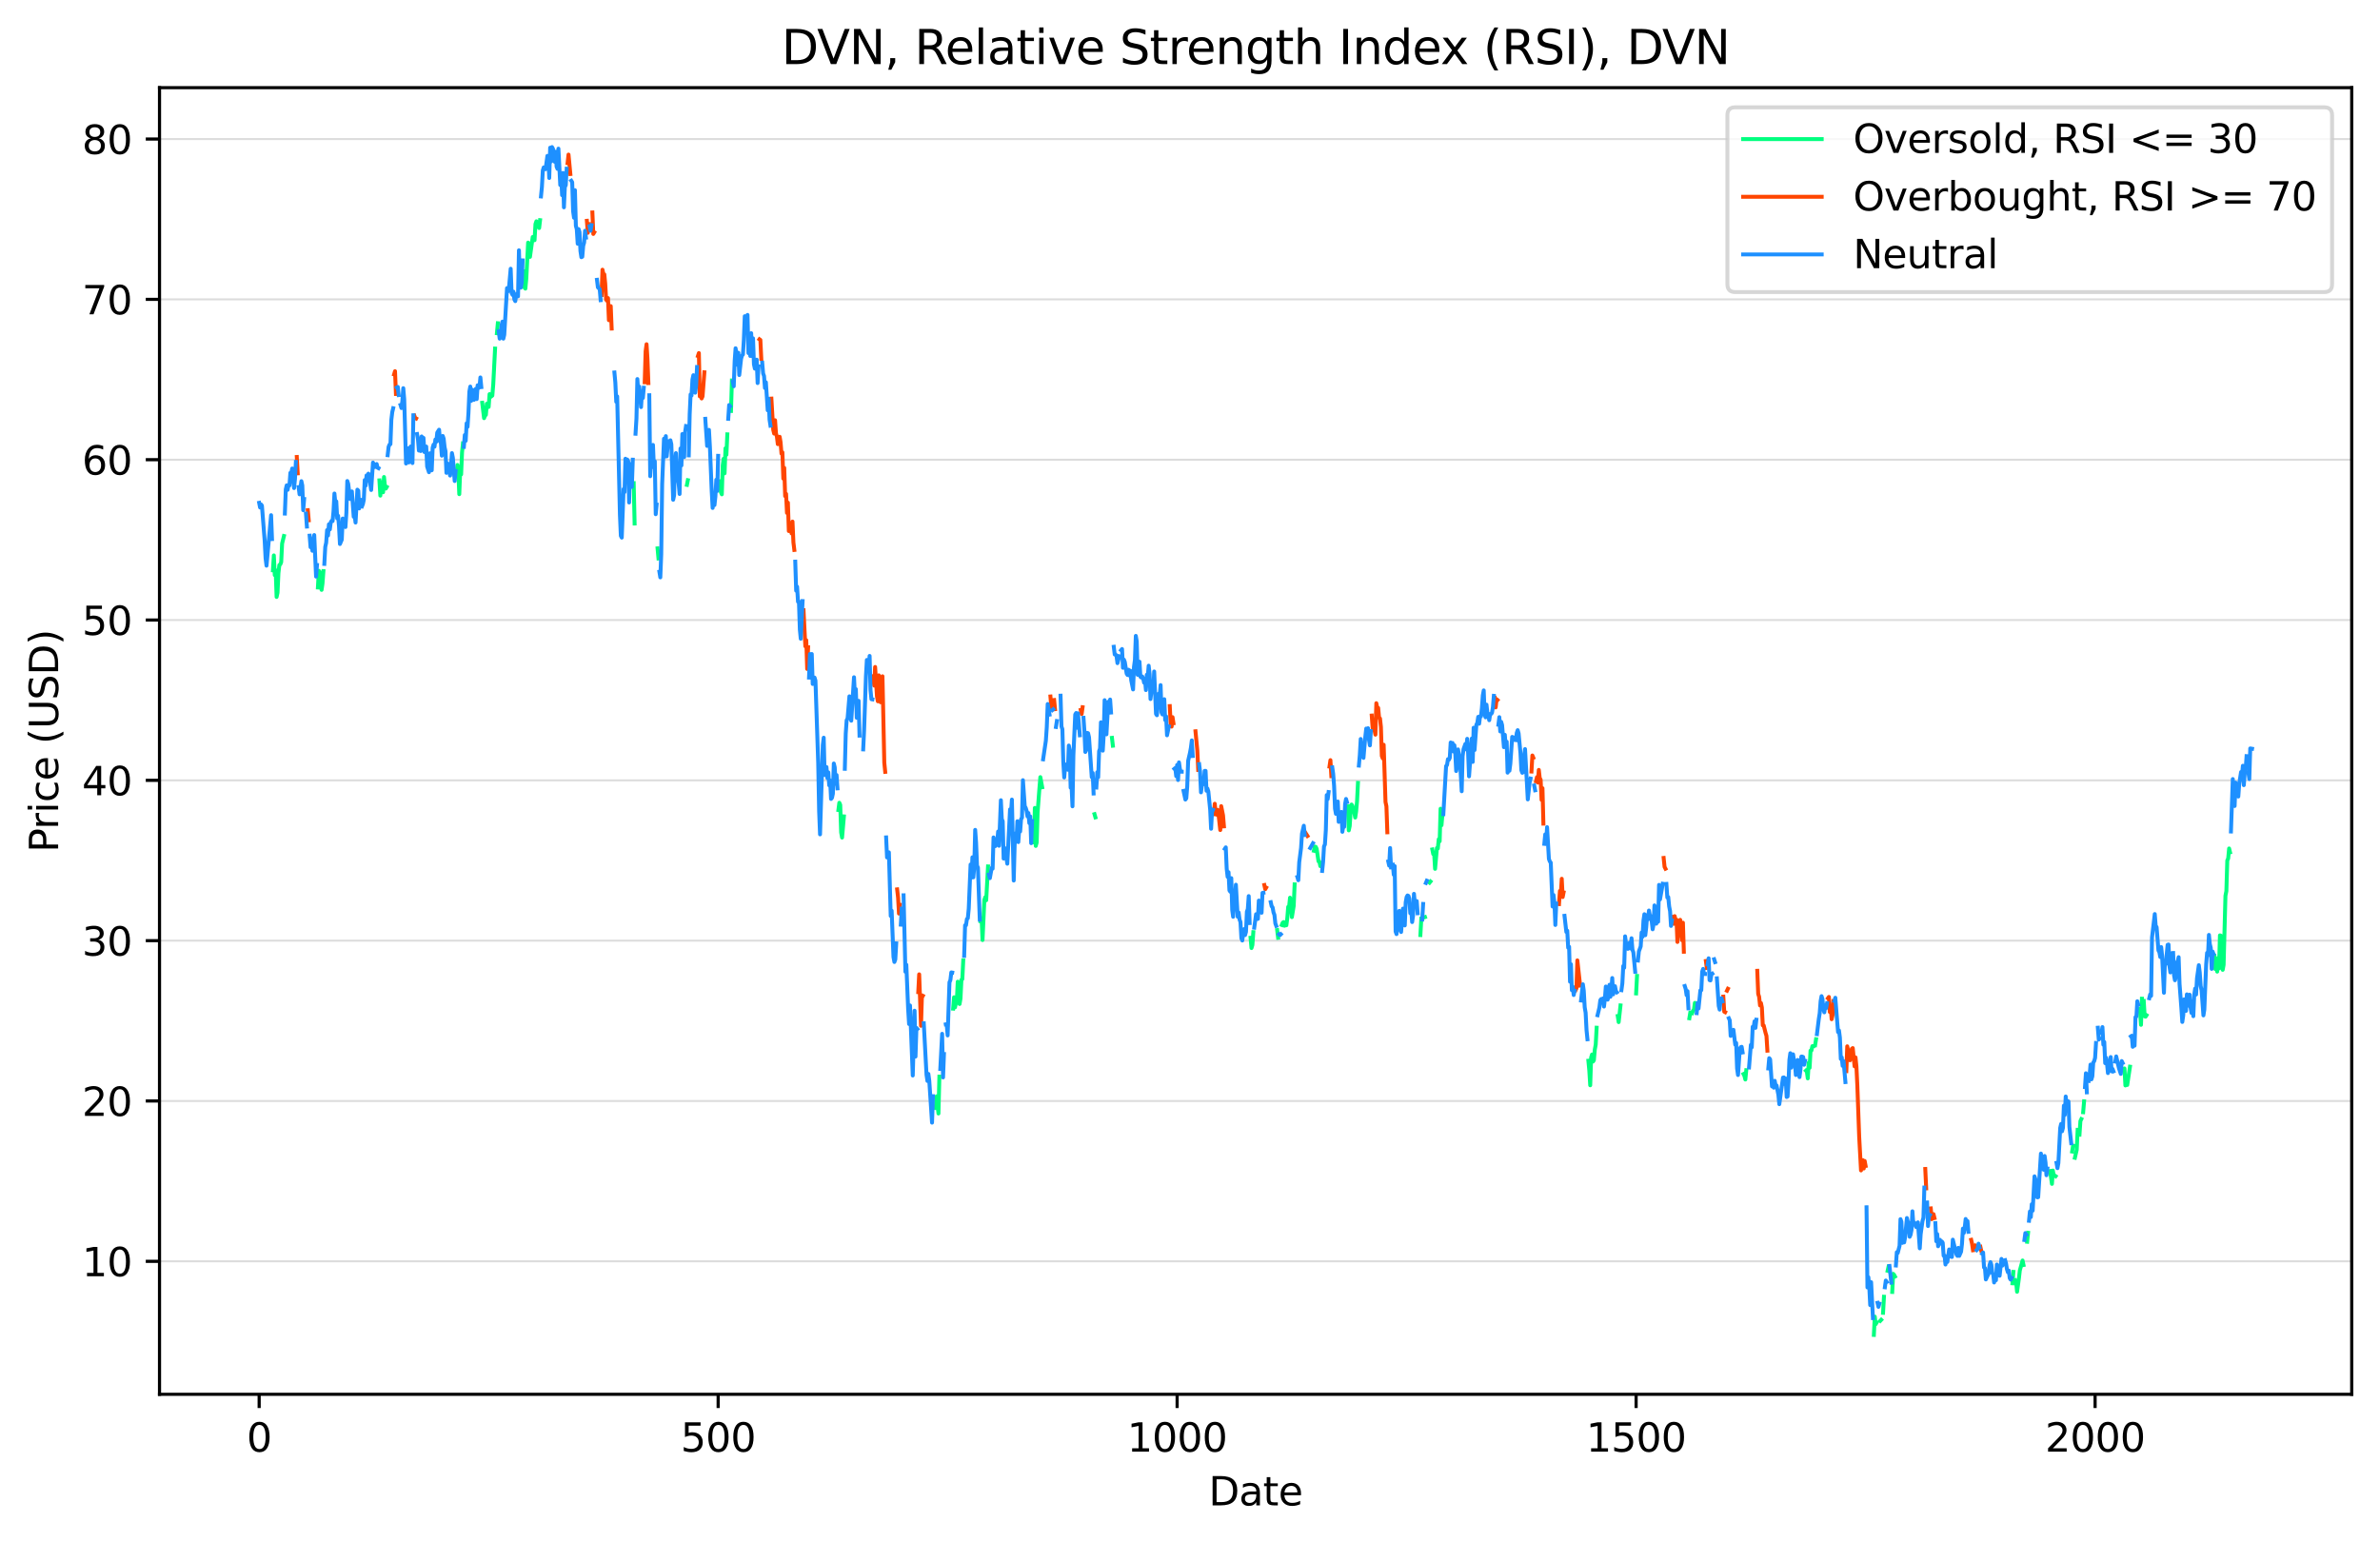 <?xml version="1.0" encoding="utf-8" standalone="no"?>
<!DOCTYPE svg PUBLIC "-//W3C//DTD SVG 1.1//EN"
  "http://www.w3.org/Graphics/SVG/1.1/DTD/svg11.dtd">
<svg xmlns:xlink="http://www.w3.org/1999/xlink" width="605.803pt" height="392.514pt" viewBox="0 0 605.803 392.514" xmlns="http://www.w3.org/2000/svg" version="1.1">
 <defs>
  <style type="text/css">*{stroke-linejoin: round; stroke-linecap: butt}</style>
 </defs>
 <g id="figure_1">
  <g id="patch_1">
   <path d="M 0 392.514 
L 605.803 392.514 
L 605.803 0 
L 0 0 
z
" style="fill: #ffffff"/>
  </g>
  <g id="axes_1">
   <g id="patch_2">
    <path d="M 40.603 354.958 
L 598.603 354.958 
L 598.603 22.318 
L 40.603 22.318 
z
" style="fill: #ffffff"/>
   </g>
   <g id="matplotlib.axis_1">
    <g id="xtick_1">
     <g id="line2d_1">
      <defs>
       <path id="m244d623100" d="M 0 0 
L 0 3.5 
" style="stroke: #000000; stroke-width: 0.8"/>
      </defs>
      <g>
       <use xlink:href="#m244d623100" x="65.967" y="354.958" style="stroke: #000000; stroke-width: 0.8"/>
      </g>
     </g>
     <g id="text_1">
      <!-- 0 -->
      <g transform="translate(62.786 369.557)scale(0.1 -0.1)">
       <defs>
        <path id="DejaVuSans-30" d="M 2034 4250 
Q 1547 4250 1301 3770 
Q 1056 3291 1056 2328 
Q 1056 1369 1301 889 
Q 1547 409 2034 409 
Q 2525 409 2770 889 
Q 3016 1369 3016 2328 
Q 3016 3291 2770 3770 
Q 2525 4250 2034 4250 
z
M 2034 4750 
Q 2819 4750 3233 4129 
Q 3647 3509 3647 2328 
Q 3647 1150 3233 529 
Q 2819 -91 2034 -91 
Q 1250 -91 836 529 
Q 422 1150 422 2328 
Q 422 3509 836 4129 
Q 1250 4750 2034 4750 
z
" transform="scale(0.016)"/>
       </defs>
       <use xlink:href="#DejaVuSans-30"/>
      </g>
     </g>
    </g>
    <g id="xtick_2">
     <g id="line2d_2">
      <g>
       <use xlink:href="#m244d623100" x="182.796" y="354.958" style="stroke: #000000; stroke-width: 0.8"/>
      </g>
     </g>
     <g id="text_2">
      <!-- 500 -->
      <g transform="translate(173.252 369.557)scale(0.1 -0.1)">
       <defs>
        <path id="DejaVuSans-35" d="M 691 4666 
L 3169 4666 
L 3169 4134 
L 1269 4134 
L 1269 2991 
Q 1406 3038 1543 3061 
Q 1681 3084 1819 3084 
Q 2600 3084 3056 2656 
Q 3513 2228 3513 1497 
Q 3513 744 3044 326 
Q 2575 -91 1722 -91 
Q 1428 -91 1123 -41 
Q 819 9 494 109 
L 494 744 
Q 775 591 1075 516 
Q 1375 441 1709 441 
Q 2250 441 2565 725 
Q 2881 1009 2881 1497 
Q 2881 1984 2565 2268 
Q 2250 2553 1709 2553 
Q 1456 2553 1204 2497 
Q 953 2441 691 2322 
L 691 4666 
z
" transform="scale(0.016)"/>
       </defs>
       <use xlink:href="#DejaVuSans-35"/>
       <use xlink:href="#DejaVuSans-30" x="63.623"/>
       <use xlink:href="#DejaVuSans-30" x="127.246"/>
      </g>
     </g>
    </g>
    <g id="xtick_3">
     <g id="line2d_3">
      <g>
       <use xlink:href="#m244d623100" x="299.625" y="354.958" style="stroke: #000000; stroke-width: 0.8"/>
      </g>
     </g>
     <g id="text_3">
      <!-- 1000 -->
      <g transform="translate(286.9 369.557)scale(0.1 -0.1)">
       <defs>
        <path id="DejaVuSans-31" d="M 794 531 
L 1825 531 
L 1825 4091 
L 703 3866 
L 703 4441 
L 1819 4666 
L 2450 4666 
L 2450 531 
L 3481 531 
L 3481 0 
L 794 0 
L 794 531 
z
" transform="scale(0.016)"/>
       </defs>
       <use xlink:href="#DejaVuSans-31"/>
       <use xlink:href="#DejaVuSans-30" x="63.623"/>
       <use xlink:href="#DejaVuSans-30" x="127.246"/>
       <use xlink:href="#DejaVuSans-30" x="190.869"/>
      </g>
     </g>
    </g>
    <g id="xtick_4">
     <g id="line2d_4">
      <g>
       <use xlink:href="#m244d623100" x="416.455" y="354.958" style="stroke: #000000; stroke-width: 0.8"/>
      </g>
     </g>
     <g id="text_4">
      <!-- 1500 -->
      <g transform="translate(403.73 369.557)scale(0.1 -0.1)">
       <use xlink:href="#DejaVuSans-31"/>
       <use xlink:href="#DejaVuSans-35" x="63.623"/>
       <use xlink:href="#DejaVuSans-30" x="127.246"/>
       <use xlink:href="#DejaVuSans-30" x="190.869"/>
      </g>
     </g>
    </g>
    <g id="xtick_5">
     <g id="line2d_5">
      <g>
       <use xlink:href="#m244d623100" x="533.284" y="354.958" style="stroke: #000000; stroke-width: 0.8"/>
      </g>
     </g>
     <g id="text_5">
      <!-- 2000 -->
      <g transform="translate(520.559 369.557)scale(0.1 -0.1)">
       <defs>
        <path id="DejaVuSans-32" d="M 1228 531 
L 3431 531 
L 3431 0 
L 469 0 
L 469 531 
Q 828 903 1448 1529 
Q 2069 2156 2228 2338 
Q 2531 2678 2651 2914 
Q 2772 3150 2772 3378 
Q 2772 3750 2511 3984 
Q 2250 4219 1831 4219 
Q 1534 4219 1204 4116 
Q 875 4013 500 3803 
L 500 4441 
Q 881 4594 1212 4672 
Q 1544 4750 1819 4750 
Q 2544 4750 2975 4387 
Q 3406 4025 3406 3419 
Q 3406 3131 3298 2873 
Q 3191 2616 2906 2266 
Q 2828 2175 2409 1742 
Q 1991 1309 1228 531 
z
" transform="scale(0.016)"/>
       </defs>
       <use xlink:href="#DejaVuSans-32"/>
       <use xlink:href="#DejaVuSans-30" x="63.623"/>
       <use xlink:href="#DejaVuSans-30" x="127.246"/>
       <use xlink:href="#DejaVuSans-30" x="190.869"/>
      </g>
     </g>
    </g>
    <g id="text_6">
     <!-- Date -->
     <g transform="translate(307.652 383.235)scale(0.1 -0.1)">
      <defs>
       <path id="DejaVuSans-44" d="M 1259 4147 
L 1259 519 
L 2022 519 
Q 2988 519 3436 956 
Q 3884 1394 3884 2338 
Q 3884 3275 3436 3711 
Q 2988 4147 2022 4147 
L 1259 4147 
z
M 628 4666 
L 1925 4666 
Q 3281 4666 3915 4102 
Q 4550 3538 4550 2338 
Q 4550 1131 3912 565 
Q 3275 0 1925 0 
L 628 0 
L 628 4666 
z
" transform="scale(0.016)"/>
       <path id="DejaVuSans-61" d="M 2194 1759 
Q 1497 1759 1228 1600 
Q 959 1441 959 1056 
Q 959 750 1161 570 
Q 1363 391 1709 391 
Q 2188 391 2477 730 
Q 2766 1069 2766 1631 
L 2766 1759 
L 2194 1759 
z
M 3341 1997 
L 3341 0 
L 2766 0 
L 2766 531 
Q 2569 213 2275 61 
Q 1981 -91 1556 -91 
Q 1019 -91 701 211 
Q 384 513 384 1019 
Q 384 1609 779 1909 
Q 1175 2209 1959 2209 
L 2766 2209 
L 2766 2266 
Q 2766 2663 2505 2880 
Q 2244 3097 1772 3097 
Q 1472 3097 1187 3025 
Q 903 2953 641 2809 
L 641 3341 
Q 956 3463 1253 3523 
Q 1550 3584 1831 3584 
Q 2591 3584 2966 3190 
Q 3341 2797 3341 1997 
z
" transform="scale(0.016)"/>
       <path id="DejaVuSans-74" d="M 1172 4494 
L 1172 3500 
L 2356 3500 
L 2356 3053 
L 1172 3053 
L 1172 1153 
Q 1172 725 1289 603 
Q 1406 481 1766 481 
L 2356 481 
L 2356 0 
L 1766 0 
Q 1100 0 847 248 
Q 594 497 594 1153 
L 594 3053 
L 172 3053 
L 172 3500 
L 594 3500 
L 594 4494 
L 1172 4494 
z
" transform="scale(0.016)"/>
       <path id="DejaVuSans-65" d="M 3597 1894 
L 3597 1613 
L 953 1613 
Q 991 1019 1311 708 
Q 1631 397 2203 397 
Q 2534 397 2845 478 
Q 3156 559 3463 722 
L 3463 178 
Q 3153 47 2828 -22 
Q 2503 -91 2169 -91 
Q 1331 -91 842 396 
Q 353 884 353 1716 
Q 353 2575 817 3079 
Q 1281 3584 2069 3584 
Q 2775 3584 3186 3129 
Q 3597 2675 3597 1894 
z
M 3022 2063 
Q 3016 2534 2758 2815 
Q 2500 3097 2075 3097 
Q 1594 3097 1305 2825 
Q 1016 2553 972 2059 
L 3022 2063 
z
" transform="scale(0.016)"/>
      </defs>
      <use xlink:href="#DejaVuSans-44"/>
      <use xlink:href="#DejaVuSans-61" x="77.002"/>
      <use xlink:href="#DejaVuSans-74" x="138.281"/>
      <use xlink:href="#DejaVuSans-65" x="177.49"/>
     </g>
    </g>
   </g>
   <g id="matplotlib.axis_2">
    <g id="ytick_1">
     <g id="line2d_6">
      <path d="M 40.603 321.104 
L 598.603 321.104 
" clip-path="url(#p2762bb0779)" style="fill: none; stroke: #dcdcdc; stroke-width: 0.5; stroke-linecap: square"/>
     </g>
     <g id="line2d_7">
      <defs>
       <path id="m3ec8e9a723" d="M 0 0 
L -3.5 0 
" style="stroke: #000000; stroke-width: 0.8"/>
      </defs>
      <g>
       <use xlink:href="#m3ec8e9a723" x="40.603" y="321.104" style="stroke: #000000; stroke-width: 0.8"/>
      </g>
     </g>
     <g id="text_7">
      <!-- 10 -->
      <g transform="translate(20.878 324.903)scale(0.1 -0.1)">
       <use xlink:href="#DejaVuSans-31"/>
       <use xlink:href="#DejaVuSans-30" x="63.623"/>
      </g>
     </g>
    </g>
    <g id="ytick_2">
     <g id="line2d_8">
      <path d="M 40.603 280.289 
L 598.603 280.289 
" clip-path="url(#p2762bb0779)" style="fill: none; stroke: #dcdcdc; stroke-width: 0.5; stroke-linecap: square"/>
     </g>
     <g id="line2d_9">
      <g>
       <use xlink:href="#m3ec8e9a723" x="40.603" y="280.289" style="stroke: #000000; stroke-width: 0.8"/>
      </g>
     </g>
     <g id="text_8">
      <!-- 20 -->
      <g transform="translate(20.878 284.088)scale(0.1 -0.1)">
       <use xlink:href="#DejaVuSans-32"/>
       <use xlink:href="#DejaVuSans-30" x="63.623"/>
      </g>
     </g>
    </g>
    <g id="ytick_3">
     <g id="line2d_10">
      <path d="M 40.603 239.473 
L 598.603 239.473 
" clip-path="url(#p2762bb0779)" style="fill: none; stroke: #dcdcdc; stroke-width: 0.5; stroke-linecap: square"/>
     </g>
     <g id="line2d_11">
      <g>
       <use xlink:href="#m3ec8e9a723" x="40.603" y="239.473" style="stroke: #000000; stroke-width: 0.8"/>
      </g>
     </g>
     <g id="text_9">
      <!-- 30 -->
      <g transform="translate(20.878 243.273)scale(0.1 -0.1)">
       <defs>
        <path id="DejaVuSans-33" d="M 2597 2516 
Q 3050 2419 3304 2112 
Q 3559 1806 3559 1356 
Q 3559 666 3084 287 
Q 2609 -91 1734 -91 
Q 1441 -91 1130 -33 
Q 819 25 488 141 
L 488 750 
Q 750 597 1062 519 
Q 1375 441 1716 441 
Q 2309 441 2620 675 
Q 2931 909 2931 1356 
Q 2931 1769 2642 2001 
Q 2353 2234 1838 2234 
L 1294 2234 
L 1294 2753 
L 1863 2753 
Q 2328 2753 2575 2939 
Q 2822 3125 2822 3475 
Q 2822 3834 2567 4026 
Q 2313 4219 1838 4219 
Q 1578 4219 1281 4162 
Q 984 4106 628 3988 
L 628 4550 
Q 988 4650 1302 4700 
Q 1616 4750 1894 4750 
Q 2613 4750 3031 4423 
Q 3450 4097 3450 3541 
Q 3450 3153 3228 2886 
Q 3006 2619 2597 2516 
z
" transform="scale(0.016)"/>
       </defs>
       <use xlink:href="#DejaVuSans-33"/>
       <use xlink:href="#DejaVuSans-30" x="63.623"/>
      </g>
     </g>
    </g>
    <g id="ytick_4">
     <g id="line2d_12">
      <path d="M 40.603 198.658 
L 598.603 198.658 
" clip-path="url(#p2762bb0779)" style="fill: none; stroke: #dcdcdc; stroke-width: 0.5; stroke-linecap: square"/>
     </g>
     <g id="line2d_13">
      <g>
       <use xlink:href="#m3ec8e9a723" x="40.603" y="198.658" style="stroke: #000000; stroke-width: 0.8"/>
      </g>
     </g>
     <g id="text_10">
      <!-- 40 -->
      <g transform="translate(20.878 202.457)scale(0.1 -0.1)">
       <defs>
        <path id="DejaVuSans-34" d="M 2419 4116 
L 825 1625 
L 2419 1625 
L 2419 4116 
z
M 2253 4666 
L 3047 4666 
L 3047 1625 
L 3713 1625 
L 3713 1100 
L 3047 1100 
L 3047 0 
L 2419 0 
L 2419 1100 
L 313 1100 
L 313 1709 
L 2253 4666 
z
" transform="scale(0.016)"/>
       </defs>
       <use xlink:href="#DejaVuSans-34"/>
       <use xlink:href="#DejaVuSans-30" x="63.623"/>
      </g>
     </g>
    </g>
    <g id="ytick_5">
     <g id="line2d_14">
      <path d="M 40.603 157.843 
L 598.603 157.843 
" clip-path="url(#p2762bb0779)" style="fill: none; stroke: #dcdcdc; stroke-width: 0.5; stroke-linecap: square"/>
     </g>
     <g id="line2d_15">
      <g>
       <use xlink:href="#m3ec8e9a723" x="40.603" y="157.843" style="stroke: #000000; stroke-width: 0.8"/>
      </g>
     </g>
     <g id="text_11">
      <!-- 50 -->
      <g transform="translate(20.878 161.642)scale(0.1 -0.1)">
       <use xlink:href="#DejaVuSans-35"/>
       <use xlink:href="#DejaVuSans-30" x="63.623"/>
      </g>
     </g>
    </g>
    <g id="ytick_6">
     <g id="line2d_16">
      <path d="M 40.603 117.028 
L 598.603 117.028 
" clip-path="url(#p2762bb0779)" style="fill: none; stroke: #dcdcdc; stroke-width: 0.5; stroke-linecap: square"/>
     </g>
     <g id="line2d_17">
      <g>
       <use xlink:href="#m3ec8e9a723" x="40.603" y="117.028" style="stroke: #000000; stroke-width: 0.8"/>
      </g>
     </g>
     <g id="text_12">
      <!-- 60 -->
      <g transform="translate(20.878 120.827)scale(0.1 -0.1)">
       <defs>
        <path id="DejaVuSans-36" d="M 2113 2584 
Q 1688 2584 1439 2293 
Q 1191 2003 1191 1497 
Q 1191 994 1439 701 
Q 1688 409 2113 409 
Q 2538 409 2786 701 
Q 3034 994 3034 1497 
Q 3034 2003 2786 2293 
Q 2538 2584 2113 2584 
z
M 3366 4563 
L 3366 3988 
Q 3128 4100 2886 4159 
Q 2644 4219 2406 4219 
Q 1781 4219 1451 3797 
Q 1122 3375 1075 2522 
Q 1259 2794 1537 2939 
Q 1816 3084 2150 3084 
Q 2853 3084 3261 2657 
Q 3669 2231 3669 1497 
Q 3669 778 3244 343 
Q 2819 -91 2113 -91 
Q 1303 -91 875 529 
Q 447 1150 447 2328 
Q 447 3434 972 4092 
Q 1497 4750 2381 4750 
Q 2619 4750 2861 4703 
Q 3103 4656 3366 4563 
z
" transform="scale(0.016)"/>
       </defs>
       <use xlink:href="#DejaVuSans-36"/>
       <use xlink:href="#DejaVuSans-30" x="63.623"/>
      </g>
     </g>
    </g>
    <g id="ytick_7">
     <g id="line2d_18">
      <path d="M 40.603 76.213 
L 598.603 76.213 
" clip-path="url(#p2762bb0779)" style="fill: none; stroke: #dcdcdc; stroke-width: 0.5; stroke-linecap: square"/>
     </g>
     <g id="line2d_19">
      <g>
       <use xlink:href="#m3ec8e9a723" x="40.603" y="76.213" style="stroke: #000000; stroke-width: 0.8"/>
      </g>
     </g>
     <g id="text_13">
      <!-- 70 -->
      <g transform="translate(20.878 80.012)scale(0.1 -0.1)">
       <defs>
        <path id="DejaVuSans-37" d="M 525 4666 
L 3525 4666 
L 3525 4397 
L 1831 0 
L 1172 0 
L 2766 4134 
L 525 4134 
L 525 4666 
z
" transform="scale(0.016)"/>
       </defs>
       <use xlink:href="#DejaVuSans-37"/>
       <use xlink:href="#DejaVuSans-30" x="63.623"/>
      </g>
     </g>
    </g>
    <g id="ytick_8">
     <g id="line2d_20">
      <path d="M 40.603 35.397 
L 598.603 35.397 
" clip-path="url(#p2762bb0779)" style="fill: none; stroke: #dcdcdc; stroke-width: 0.5; stroke-linecap: square"/>
     </g>
     <g id="line2d_21">
      <g>
       <use xlink:href="#m3ec8e9a723" x="40.603" y="35.397" style="stroke: #000000; stroke-width: 0.8"/>
      </g>
     </g>
     <g id="text_14">
      <!-- 80 -->
      <g transform="translate(20.878 39.197)scale(0.1 -0.1)">
       <defs>
        <path id="DejaVuSans-38" d="M 2034 2216 
Q 1584 2216 1326 1975 
Q 1069 1734 1069 1313 
Q 1069 891 1326 650 
Q 1584 409 2034 409 
Q 2484 409 2743 651 
Q 3003 894 3003 1313 
Q 3003 1734 2745 1975 
Q 2488 2216 2034 2216 
z
M 1403 2484 
Q 997 2584 770 2862 
Q 544 3141 544 3541 
Q 544 4100 942 4425 
Q 1341 4750 2034 4750 
Q 2731 4750 3128 4425 
Q 3525 4100 3525 3541 
Q 3525 3141 3298 2862 
Q 3072 2584 2669 2484 
Q 3125 2378 3379 2068 
Q 3634 1759 3634 1313 
Q 3634 634 3220 271 
Q 2806 -91 2034 -91 
Q 1263 -91 848 271 
Q 434 634 434 1313 
Q 434 1759 690 2068 
Q 947 2378 1403 2484 
z
M 1172 3481 
Q 1172 3119 1398 2916 
Q 1625 2713 2034 2713 
Q 2441 2713 2670 2916 
Q 2900 3119 2900 3481 
Q 2900 3844 2670 4047 
Q 2441 4250 2034 4250 
Q 1625 4250 1398 4047 
Q 1172 3844 1172 3481 
z
" transform="scale(0.016)"/>
       </defs>
       <use xlink:href="#DejaVuSans-38"/>
       <use xlink:href="#DejaVuSans-30" x="63.623"/>
      </g>
     </g>
    </g>
    <g id="text_15">
     <!-- Price (USD) -->
     <g transform="translate(14.798 217.01)rotate(-90)scale(0.1 -0.1)">
      <defs>
       <path id="DejaVuSans-50" d="M 1259 4147 
L 1259 2394 
L 2053 2394 
Q 2494 2394 2734 2622 
Q 2975 2850 2975 3272 
Q 2975 3691 2734 3919 
Q 2494 4147 2053 4147 
L 1259 4147 
z
M 628 4666 
L 2053 4666 
Q 2838 4666 3239 4311 
Q 3641 3956 3641 3272 
Q 3641 2581 3239 2228 
Q 2838 1875 2053 1875 
L 1259 1875 
L 1259 0 
L 628 0 
L 628 4666 
z
" transform="scale(0.016)"/>
       <path id="DejaVuSans-72" d="M 2631 2963 
Q 2534 3019 2420 3045 
Q 2306 3072 2169 3072 
Q 1681 3072 1420 2755 
Q 1159 2438 1159 1844 
L 1159 0 
L 581 0 
L 581 3500 
L 1159 3500 
L 1159 2956 
Q 1341 3275 1631 3429 
Q 1922 3584 2338 3584 
Q 2397 3584 2469 3576 
Q 2541 3569 2628 3553 
L 2631 2963 
z
" transform="scale(0.016)"/>
       <path id="DejaVuSans-69" d="M 603 3500 
L 1178 3500 
L 1178 0 
L 603 0 
L 603 3500 
z
M 603 4863 
L 1178 4863 
L 1178 4134 
L 603 4134 
L 603 4863 
z
" transform="scale(0.016)"/>
       <path id="DejaVuSans-63" d="M 3122 3366 
L 3122 2828 
Q 2878 2963 2633 3030 
Q 2388 3097 2138 3097 
Q 1578 3097 1268 2742 
Q 959 2388 959 1747 
Q 959 1106 1268 751 
Q 1578 397 2138 397 
Q 2388 397 2633 464 
Q 2878 531 3122 666 
L 3122 134 
Q 2881 22 2623 -34 
Q 2366 -91 2075 -91 
Q 1284 -91 818 406 
Q 353 903 353 1747 
Q 353 2603 823 3093 
Q 1294 3584 2113 3584 
Q 2378 3584 2631 3529 
Q 2884 3475 3122 3366 
z
" transform="scale(0.016)"/>
       <path id="DejaVuSans-20" transform="scale(0.016)"/>
       <path id="DejaVuSans-28" d="M 1984 4856 
Q 1566 4138 1362 3434 
Q 1159 2731 1159 2009 
Q 1159 1288 1364 580 
Q 1569 -128 1984 -844 
L 1484 -844 
Q 1016 -109 783 600 
Q 550 1309 550 2009 
Q 550 2706 781 3412 
Q 1013 4119 1484 4856 
L 1984 4856 
z
" transform="scale(0.016)"/>
       <path id="DejaVuSans-55" d="M 556 4666 
L 1191 4666 
L 1191 1831 
Q 1191 1081 1462 751 
Q 1734 422 2344 422 
Q 2950 422 3222 751 
Q 3494 1081 3494 1831 
L 3494 4666 
L 4128 4666 
L 4128 1753 
Q 4128 841 3676 375 
Q 3225 -91 2344 -91 
Q 1459 -91 1007 375 
Q 556 841 556 1753 
L 556 4666 
z
" transform="scale(0.016)"/>
       <path id="DejaVuSans-53" d="M 3425 4513 
L 3425 3897 
Q 3066 4069 2747 4153 
Q 2428 4238 2131 4238 
Q 1616 4238 1336 4038 
Q 1056 3838 1056 3469 
Q 1056 3159 1242 3001 
Q 1428 2844 1947 2747 
L 2328 2669 
Q 3034 2534 3370 2195 
Q 3706 1856 3706 1288 
Q 3706 609 3251 259 
Q 2797 -91 1919 -91 
Q 1588 -91 1214 -16 
Q 841 59 441 206 
L 441 856 
Q 825 641 1194 531 
Q 1563 422 1919 422 
Q 2459 422 2753 634 
Q 3047 847 3047 1241 
Q 3047 1584 2836 1778 
Q 2625 1972 2144 2069 
L 1759 2144 
Q 1053 2284 737 2584 
Q 422 2884 422 3419 
Q 422 4038 858 4394 
Q 1294 4750 2059 4750 
Q 2388 4750 2728 4690 
Q 3069 4631 3425 4513 
z
" transform="scale(0.016)"/>
       <path id="DejaVuSans-29" d="M 513 4856 
L 1013 4856 
Q 1481 4119 1714 3412 
Q 1947 2706 1947 2009 
Q 1947 1309 1714 600 
Q 1481 -109 1013 -844 
L 513 -844 
Q 928 -128 1133 580 
Q 1338 1288 1338 2009 
Q 1338 2731 1133 3434 
Q 928 4138 513 4856 
z
" transform="scale(0.016)"/>
      </defs>
      <use xlink:href="#DejaVuSans-50"/>
      <use xlink:href="#DejaVuSans-72" x="58.553"/>
      <use xlink:href="#DejaVuSans-69" x="99.666"/>
      <use xlink:href="#DejaVuSans-63" x="127.449"/>
      <use xlink:href="#DejaVuSans-65" x="182.43"/>
      <use xlink:href="#DejaVuSans-20" x="243.953"/>
      <use xlink:href="#DejaVuSans-28" x="275.74"/>
      <use xlink:href="#DejaVuSans-55" x="314.754"/>
      <use xlink:href="#DejaVuSans-53" x="387.947"/>
      <use xlink:href="#DejaVuSans-44" x="451.424"/>
      <use xlink:href="#DejaVuSans-29" x="528.426"/>
     </g>
    </g>
   </g>
   <g id="line2d_22">
    <path d="M 69.472 145.19 
L 69.705 141.395 
L 69.939 146.415 
L 70.173 145.19 
L 70.406 151.966 
L 70.64 150.904 
L 70.874 145.884 
L 71.107 143.843 
L 71.341 143.68 
L 71.575 143.109 
L 71.808 138.374 
L 72.276 136.456 
M 80.921 149.558 
L 81.155 145.313 
L 81.388 145.639 
L 81.856 150.17 
L 82.089 148.537 
L 82.323 145.394 
M 96.576 122.293 
L 96.81 126.17 
L 97.043 122.742 
L 97.511 125.313 
L 97.744 121.436 
L 97.978 123.722 
L 98.212 124.375 
L 98.445 123.966 
M 116.203 121.069 
L 116.437 118.375 
L 116.671 120.211 
L 116.904 125.803 
L 117.138 119.803 
L 117.372 120.783 
L 117.605 115.191 
L 117.839 112.865 
M 122.746 102.538 
L 123.213 106.457 
L 123.447 105.844 
L 123.68 105.6 
L 123.914 102.783 
L 124.148 102.906 
L 124.381 103.6 
L 124.615 100.334 
L 124.849 101.069 
L 125.316 100.702 
L 125.55 97.885 
L 126.017 88.743 
M 126.484 84.825 
L 126.718 82.294 
M 133.26 69.07 
L 133.494 73.192 
L 133.728 73.478 
L 133.961 70.988 
L 134.429 61.764 
L 134.662 65.152 
L 134.896 65.397 
L 135.597 60.335 
L 135.831 60.295 
L 136.064 61.152 
L 136.298 57.029 
L 136.532 56.336 
L 136.999 57.152 
L 137.233 58.05 
L 137.466 56.05 
M 161.299 122.987 
L 161.533 133.272 
M 167.375 139.599 
L 167.608 142.17 
M 174.852 123.436 
L 175.085 122.252 
M 183.03 124.13 
L 183.263 122.497 
L 183.497 125.313 
L 183.731 125.844 
L 183.964 118.497 
L 184.198 116.783 
L 184.432 120.497 
L 184.665 114.13 
L 184.899 115.763 
L 185.133 110.579 
M 186.067 104.62 
L 186.301 96.865 
M 213.405 206.209 
L 213.639 204.372 
L 213.873 204.903 
L 214.106 211.923 
L 214.34 213.229 
L 214.807 207.842 
M 238.173 282.085 
L 238.407 279.105 
L 238.874 283.472 
L 239.108 274.085 
M 242.613 256.779 
L 242.846 253.881 
L 243.08 256.453 
L 243.314 255.432 
L 243.547 254.983 
L 243.781 249.922 
L 244.248 255.596 
L 244.482 254.208 
L 244.716 249.432 
L 244.949 249.269 
L 245.183 244.494 
M 249.622 234.576 
L 249.856 233.759 
L 250.09 239.31 
L 250.557 229.106 
L 250.791 228.413 
L 251.024 229.188 
L 251.492 220.576 
M 262.941 214.454 
L 263.175 214.454 
L 263.408 205.678 
L 263.642 215.352 
L 263.876 214.495 
L 264.109 206.821 
L 264.577 200.658 
L 264.81 197.842 
L 265.278 200.413 
M 278.596 207.27 
L 278.83 208.087 
M 283.036 187.842 
L 283.269 189.842 
M 318.318 238.739 
L 318.552 241.351 
L 318.785 240.575 
L 319.019 237.31 
M 325.094 236.78 
L 325.328 238.739 
M 326.262 235.474 
L 326.496 234.902 
L 326.73 234.739 
L 326.963 235.678 
L 327.197 235.433 
L 327.431 235.555 
L 327.664 233.759 
L 327.898 230.861 
L 328.132 230.78 
L 328.365 228.535 
L 328.599 229.719 
L 328.833 233.474 
L 329.3 230.617 
L 329.534 225.147 
M 334.44 216.576 
L 334.674 215.515 
L 334.908 215.597 
L 335.141 216.086 
L 335.609 219.27 
L 335.842 219.352 
L 336.076 220.494 
L 336.31 219.719 
M 343.086 205.27 
L 343.319 211.393 
L 343.553 210.291 
L 343.787 206.617 
L 344.02 204.821 
L 344.254 205.148 
L 344.488 206.332 
L 344.721 206.821 
L 344.955 208.127 
L 345.189 206.576 
L 345.422 203.964 
L 345.656 199.311 
M 361.545 238.045 
L 361.778 233.882 
M 362.479 233.555 
L 362.713 233.474 
M 363.881 224.698 
L 364.115 224.413 
M 364.582 216.25 
L 364.816 217.433 
L 365.05 217.311 
L 365.283 221.188 
L 365.751 215.882 
L 365.984 216.005 
L 366.218 213.637 
L 366.452 214.168 
L 366.685 205.883 
L 366.919 210.087 
L 367.153 207.352 
M 404.304 270.044 
L 404.538 272.493 
L 404.772 276.289 
L 405.005 269.228 
L 405.239 268.452 
L 405.473 270.248 
L 405.706 269.922 
L 405.94 267.187 
L 406.174 265.922 
L 406.407 261.636 
M 411.781 258.657 
L 412.015 260.208 
L 412.482 255.963 
M 416.455 252.902 
L 416.688 248.453 
M 430.007 259.228 
L 430.24 257.8 
M 430.708 257.922 
L 430.941 257.31 
L 431.175 257.065 
L 431.409 255.31 
L 431.642 255.391 
M 443.793 273.432 
L 444.026 273.881 
L 444.26 274.819 
L 444.494 272.452 
M 459.681 272.575 
L 459.915 272.82 
L 460.149 274.534 
L 460.382 270.534 
L 460.616 271.84 
L 460.85 267.473 
L 461.083 267.432 
L 461.317 266.33 
L 461.551 266.33 
M 462.018 266.085 
L 462.252 264.575 
M 476.972 339.838 
L 477.206 335.185 
L 477.439 337.104 
L 477.673 336.695 
M 478.608 336.246 
L 478.841 336.001 
M 479.309 334.206 
L 479.542 330.124 
M 480.477 323.512 
L 480.711 322.451 
M 481.645 328.9 
L 481.879 324.288 
L 482.113 324.532 
L 482.346 324.981 
M 512.255 326.696 
L 512.488 323.798 
M 512.956 325.961 
L 513.189 326.451 
L 513.423 328.859 
L 513.89 325.471 
L 514.124 323.43 
L 514.825 320.9 
L 515.059 322.043 
M 515.993 316.124 
L 516.227 313.839 
M 521.835 298.125 
L 522.302 301.39 
L 522.536 298.003 
L 522.769 299.349 
L 523.003 299.268 
L 523.237 299.431 
M 527.442 293.146 
L 527.676 291.676 
M 528.143 294.737 
L 528.611 292.697 
L 528.844 287.635 
M 529.312 288.86 
L 529.545 285.391 
L 529.779 284.901 
M 530.246 283.146 
L 530.48 280.37 
M 540.527 272.615 
L 540.761 272.003 
L 540.995 276.33 
L 541.228 275.513 
L 541.462 276.207 
L 542.163 271.554 
M 544.499 256.861 
L 544.733 257.514 
L 544.967 260.901 
L 545.2 254.249 
M 545.668 254.82 
L 545.901 258.738 
L 546.135 258.82 
L 546.369 258.453 
M 563.659 243.31 
L 563.893 246.698 
L 564.127 245.8 
L 564.36 247.351 
L 564.594 243.882 
L 564.828 246.535 
L 565.061 238.127 
L 565.295 238.208 
L 565.529 240.331 
L 565.762 246.902 
L 565.996 245.637 
L 566.463 228.045 
L 566.697 226.862 
L 566.931 219.066 
L 567.164 218.535 
L 567.398 216.005 
L 567.632 216.984 
M 572.071 200.25 
" clip-path="url(#p2762bb0779)" style="fill: none; stroke: #00ff7f; stroke-linecap: square"/>
   </g>
   <g id="line2d_23">
    <path d="M 75.547 116.334 
L 75.78 120.497 
M 78.351 129.885 
L 78.584 132.456 
M 100.315 95.314 
L 100.548 94.498 
L 100.782 100.294 
M 105.455 105.804 
L 105.689 106.416 
L 105.922 106.538 
M 144.476 41.52 
L 144.71 39.356 
L 145.177 44.295 
M 149.383 56.213 
L 149.617 59.274 
L 149.85 57.029 
M 150.785 54.091 
L 151.018 59.56 
L 151.252 59.152 
M 153.121 75.111 
L 153.355 68.662 
L 153.589 69.805 
L 153.822 69.845 
L 154.056 72.254 
L 154.29 76.294 
L 154.523 76.58 
L 154.757 75.886 
L 154.991 81.519 
L 155.224 79.151 
L 155.458 77.927 
L 155.692 83.641 
M 164.103 97.314 
L 164.337 89.437 
L 164.571 87.641 
L 164.804 91.355 
L 165.038 97.518 
M 177.656 90.62 
L 177.889 89.886 
L 178.123 100.906 
L 178.357 99.028 
L 178.59 101.436 
L 178.824 100.906 
L 179.291 94.784 
M 193.311 86.376 
L 193.544 86.539 
L 193.778 91.355 
M 196.348 101.477 
L 196.816 109.395 
L 197.049 110.375 
L 197.283 106.987 
L 197.517 110.334 
L 197.75 111.15 
L 197.984 113.069 
L 198.218 111.518 
L 198.451 111.191 
L 198.685 112.579 
L 198.918 115.477 
L 199.152 115.15 
L 199.386 121.844 
L 199.619 119.109 
L 199.853 126.293 
L 200.087 125.721 
L 200.32 130.578 
L 200.554 127.966 
L 200.788 135.191 
L 201.021 133.599 
L 201.255 133.966 
L 201.489 135.803 
L 201.722 132.782 
L 201.956 138.088 
L 202.19 140.007 
M 204.526 155.353 
L 204.994 164.537 
L 205.227 162.986 
L 205.461 170.292 
L 205.695 164.782 
M 222.284 172.128 
L 222.518 174.536 
L 222.752 169.802 
L 223.219 177.23 
L 223.453 178.536 
L 223.686 171.924 
L 223.92 174.536 
L 224.154 178.781 
L 224.387 174.128 
L 224.621 172.169 
L 225.088 194.169 
L 225.322 196.495 
M 228.359 226.413 
L 228.593 228.453 
L 228.827 232.576 
L 229.06 230.331 
M 233.734 252.575 
L 233.967 248.045 
L 234.435 261.146 
L 234.668 253.391 
L 234.902 253.514 
M 267.38 177.312 
L 267.614 180.251 
M 268.315 178.21 
L 268.549 180.536 
M 275.091 180.74 
L 275.325 181.761 
L 275.558 180.047 
M 297.756 179.761 
L 297.99 184.495 
L 298.223 184.985 
L 298.457 182.577 
L 298.691 184.128 
M 304.298 186.169 
L 304.766 191.026 
L 304.999 196.005 
M 308.972 207.27 
L 309.205 204.617 
L 309.439 207.025 
L 309.673 207.393 
L 309.906 206.168 
L 310.14 207.148 
L 310.607 211.311 
L 310.841 205.23 
L 311.308 207.556 
L 311.542 210.372 
M 321.823 225.311 
L 322.057 226.372 
L 322.29 225.964 
M 332.338 212.086 
L 332.805 212.821 
M 338.413 195.148 
L 338.646 193.516 
L 338.88 197.597 
M 349.161 182.169 
L 349.395 185.352 
L 349.628 184.618 
L 350.096 187.026 
L 350.329 179.026 
L 350.563 180.21 
L 350.797 180.21 
L 351.03 182.7 
L 351.264 182.904 
L 351.498 185.067 
L 351.731 192.454 
L 351.965 193.067 
L 352.198 189.597 
L 352.666 204.168 
L 352.899 205.27 
L 353.133 211.882 
M 380.471 177.638 
L 380.705 180.087 
L 380.938 178.006 
L 381.172 178.21 
M 389.818 196.413 
L 390.051 192.332 
L 390.285 192.903 
M 390.986 198.903 
L 391.219 197.842 
L 391.453 199.23 
L 391.687 196.005 
L 391.92 198.087 
L 392.154 198.495 
L 392.388 203.638 
L 392.621 200.658 
L 392.855 209.678 
M 396.827 230.168 
L 397.061 226.821 
L 397.295 227.515 
L 397.528 223.719 
L 397.762 228.372 
L 397.996 227.188 
M 401.033 252.085 
L 401.267 251.596 
L 401.5 244.494 
L 402.201 250.902 
M 423.464 218.413 
L 423.698 220.698 
L 423.932 221.147 
M 425.801 233.392 
L 426.035 235.188 
L 426.268 233.229 
L 426.502 234.372 
L 426.736 234.127 
L 426.969 239.8 
L 427.203 236.372 
L 427.437 235.678 
L 427.67 234.168 
L 428.138 239.351 
L 428.371 234.902 
L 428.605 242.29 
M 434.213 244.657 
L 434.446 246.412 
M 438.652 253.718 
L 438.886 257.555 
L 439.119 257.677 
M 439.587 252.208 
L 439.82 251.718 
M 447.298 247.147 
L 447.531 253.024 
L 447.765 253.759 
L 447.999 255.963 
L 448.232 255.351 
L 448.466 256.493 
L 448.699 261.024 
L 448.933 261.065 
L 449.4 262.942 
L 449.634 263.718 
L 449.868 267.473 
M 465.289 254.126 
L 465.523 253.8 
L 465.757 257.636 
L 465.99 256.412 
L 466.224 259.473 
L 466.458 258.412 
L 466.691 254.861 
M 469.962 272.697 
L 470.196 266.371 
L 470.897 269.922 
L 471.131 269.269 
L 471.364 266.983 
L 471.598 266.82 
L 472.065 271.473 
L 472.299 269.187 
L 472.533 271.513 
L 472.766 276.33 
L 473.234 289.35 
L 473.701 297.962 
L 473.935 295.635 
L 474.168 295.35 
L 474.402 297.472 
L 474.636 295.554 
L 474.869 296.819 
M 490.057 297.594 
L 490.291 302.533 
M 491.459 307.635 
L 491.693 310.37 
L 491.926 309.063 
L 492.16 309.104 
L 492.394 310.084 
M 501.74 315.635 
L 501.974 316.655 
L 502.207 318.288 
M 502.675 317.92 
L 502.908 317.104 
M 504.077 317.39 
L 504.31 318.41 
M 552.911 239.637 
" clip-path="url(#p2762bb0779)" style="fill: none; stroke: #ff4500; stroke-linecap: square"/>
   </g>
   <g id="line2d_24">
    <path d="M 65.967 128.007 
L 66.2 129.191 
L 66.434 128.415 
L 66.668 128.701 
L 67.369 137.64 
L 67.602 142.129 
L 67.836 144.007 
L 69.004 131.15 
L 69.238 137.231 
M 72.509 130.742 
L 72.743 124.579 
L 72.977 123.558 
L 73.21 124.701 
L 73.444 123.436 
L 73.677 123.599 
L 73.911 120.375 
L 74.145 120.415 
L 74.378 119.273 
L 74.846 124.252 
L 75.079 121.966 
L 75.313 117.599 
M 76.014 124.007 
L 76.248 125.844 
L 76.715 122.497 
L 76.949 123.599 
L 77.182 129.885 
L 77.416 127.028 
M 77.883 130.742 
L 78.117 134.048 
M 78.818 136.374 
L 79.052 139.313 
L 79.285 137.272 
L 79.519 140.211 
L 79.753 137.435 
L 79.986 136.211 
L 80.454 146.782 
L 80.687 143.843 
M 82.557 143.558 
L 82.79 139.231 
L 83.024 138.17 
L 83.257 134.946 
L 83.491 136.333 
L 83.725 133.476 
L 83.958 134.782 
L 84.192 132.946 
L 84.426 132.578 
L 84.659 132.66 
L 84.893 130.17 
L 85.127 125.64 
L 85.36 128.089 
L 85.594 127.64 
L 85.828 131.966 
L 86.061 131.313 
L 86.295 134.007 
L 86.529 138.497 
L 86.996 137.395 
L 87.23 132.007 
L 87.463 133.517 
L 87.697 133.354 
L 87.931 134.17 
L 88.164 130.578 
L 88.398 122.456 
L 88.632 123.15 
L 89.099 127.028 
L 89.333 125.395 
L 89.566 125.109 
L 90.034 131.558 
L 90.267 131.191 
L 90.501 133.027 
L 90.968 124.66 
L 91.202 124.905 
L 91.436 129.436 
L 91.669 127.232 
M 92.137 128.905 
L 92.37 128.334 
L 92.604 127.232 
L 92.837 122.211 
L 93.071 123.64 
L 93.305 121.028 
L 93.538 122.334 
L 93.772 120.579 
L 94.006 121.517 
L 94.473 124.742 
L 94.94 117.762 
L 95.408 118.905 
L 95.641 118.742 
L 95.875 118.13 
L 96.109 119.069 
L 96.342 119.191 
M 98.679 115.885 
L 98.913 113.763 
L 99.146 113.191 
L 99.38 113.069 
L 99.614 106.865 
L 99.847 104.906 
L 100.081 103.926 
M 101.016 98.661 
L 101.249 98.498 
L 101.483 100.579 
M 101.95 103.11 
L 102.184 103.885 
L 102.417 102.089 
L 102.651 98.824 
L 102.885 101.559 
L 103.352 118.007 
L 103.586 116.579 
L 103.819 114.13 
L 104.053 117.722 
L 104.287 114.579 
L 104.52 113.681 
L 104.754 115.069 
L 104.988 117.885 
L 105.221 105.722 
M 106.156 110.497 
L 106.39 111.844 
L 106.623 114.701 
L 106.857 114.497 
L 107.091 114.824 
L 107.324 111.11 
L 107.558 113.722 
L 107.792 111.477 
L 108.025 115.069 
L 108.493 113.681 
L 108.726 118.783 
L 109.194 120.211 
L 109.427 115.395 
L 109.661 118.456 
L 109.895 119.722 
L 110.128 113.967 
L 110.362 113.191 
L 110.596 113.722 
L 110.829 111.885 
L 111.063 112.457 
L 111.297 110.13 
L 111.764 109.395 
L 111.997 112.293 
L 112.231 112.824 
L 112.465 116.007 
L 112.698 110.987 
L 112.932 111.681 
L 113.166 113.844 
L 113.399 114.865 
L 113.633 120.375 
L 113.867 117.926 
L 114.1 120.252 
L 114.334 119.599 
L 114.568 121.069 
L 115.035 115.354 
L 115.269 116.538 
L 115.736 122.456 
L 115.97 119.926 
M 118.073 113.763 
L 118.306 110.742 
L 118.54 112.212 
L 118.774 107.763 
L 119.007 108.661 
L 119.241 105.151 
L 119.475 99.681 
L 119.708 98.416 
L 119.942 102.049 
L 120.176 99.192 
L 120.409 101.069 
L 120.643 101.804 
L 120.877 99.436 
L 121.11 98.987 
L 121.344 101.6 
L 121.577 98.09 
L 121.811 98.783 
L 122.045 98.579 
L 122.278 96.09 
L 122.512 98.539 
M 126.952 84.335 
L 127.185 86.212 
L 127.419 84.988 
L 127.653 82.825 
L 127.886 81.886 
L 128.12 86.212 
L 128.354 85.233 
L 129.055 73.356 
L 129.288 74.172 
L 129.522 73.641 
L 129.989 68.417 
L 130.223 74.58 
L 130.457 75.07 
L 130.69 74.253 
L 130.924 76.213 
L 131.157 76.662 
L 131.391 75.07 
L 131.625 74.784 
L 131.858 75.437 
L 132.092 63.723 
L 132.326 72.172 
L 132.559 73.233 
L 132.793 71.968 
L 133.027 66.294 
M 137.7 50.009 
L 137.934 47.642 
L 138.167 43.397 
L 138.401 42.622 
L 138.635 43.071 
L 138.868 43.071 
L 139.336 39.683 
L 139.569 40.009 
L 139.803 45.315 
L 140.037 37.601 
L 140.27 41.111 
L 140.504 37.438 
L 140.738 37.846 
L 140.971 39.152 
L 141.205 41.193 
L 141.438 38.622 
L 141.672 42.418 
L 141.906 42.989 
L 142.139 37.846 
L 142.607 47.111 
L 142.84 44.336 
L 143.074 49.683 
L 143.308 44.009 
L 143.541 52.785 
L 143.775 47.601 
L 144.009 47.152 
L 144.242 42.948 
M 145.411 46.009 
L 145.644 46.377 
L 145.878 53.764 
L 146.112 55.438 
L 146.345 48.417 
L 146.579 57.478 
L 146.813 58.336 
L 147.046 62.05 
L 147.28 58.336 
L 147.514 59.07 
L 147.747 63.927 
L 147.981 65.478 
L 148.215 65.356 
L 148.448 62.58 
L 148.682 61.764 
L 148.916 58.744 
L 149.149 60.499 
M 150.084 57.601 
L 150.317 58.744 
L 150.551 57.315 
M 151.953 71.233 
L 152.187 73.151 
L 152.654 73.641 
L 152.888 76.417 
M 156.393 94.824 
L 156.626 97.355 
L 156.86 102.294 
L 157.094 100.906 
L 157.795 131.068 
L 158.028 136.415 
L 158.262 136.864 
L 158.729 124.497 
L 158.963 125.272 
L 159.197 116.783 
L 159.43 122.579 
L 159.664 116.987 
L 159.898 117.395 
L 160.131 127.925 
L 160.365 118.742 
L 160.598 118.13 
L 160.832 123.966 
L 161.066 117.028 
M 161.767 110.416 
L 162 106.579 
L 162.234 96.498 
L 162.468 99.845 
L 162.701 98.416 
L 162.935 100.416 
L 163.169 103.64 
L 163.402 99.967 
L 163.636 101.314 
L 163.87 98.702 
M 165.272 100.62 
L 165.505 121.232 
L 165.739 117.273 
L 165.973 117.477 
L 166.206 113.273 
L 166.44 118.987 
L 166.674 117.436 
L 166.907 130.905 
L 167.141 128.456 
M 167.842 145.558 
L 168.076 146.986 
L 168.309 141.109 
L 168.543 123.273 
L 169.01 111.681 
L 169.244 116.252 
L 169.478 111.028 
L 169.711 116.171 
L 169.945 113.64 
L 170.178 112.334 
L 170.412 112.701 
L 170.646 112.089 
L 170.879 113.11 
L 171.347 127.232 
L 171.58 126.13 
L 171.814 117.762 
L 172.048 115.354 
L 172.281 120.579 
L 172.515 121.558 
L 172.749 123.15 
L 172.982 125.762 
L 173.216 114.171 
L 173.45 118.497 
L 173.683 110.497 
L 173.917 111.926 
L 174.151 116.375 
L 174.384 110.008 
L 174.618 108.457 
M 175.319 115.926 
L 175.553 105.436 
L 175.786 100.416 
L 176.02 100.702 
L 176.254 96.62 
L 176.487 95.518 
L 176.955 99.967 
L 177.188 98.253 
L 177.422 93.437 
M 179.525 106.62 
L 179.992 113.518 
L 180.226 111.926 
L 180.459 109.436 
L 180.693 113.64 
L 181.16 125.028 
L 181.394 129.313 
L 181.628 125.844 
L 181.861 128.579 
L 182.095 126.415 
L 182.329 122.13 
L 182.562 124.987 
L 182.796 116.048 
M 185.366 106.62 
L 185.6 103.11 
L 185.834 103.436 
M 186.535 97.192 
L 186.768 98.334 
L 187.002 91.886 
L 187.236 88.661 
L 187.469 90.131 
L 187.703 92.865 
L 187.937 89.804 
L 188.17 95.477 
L 188.638 91.314 
L 188.871 90.498 
L 189.105 90.253 
L 189.338 86.498 
L 189.572 80.498 
L 189.806 83.519 
L 190.273 80.172 
L 190.507 89.886 
L 190.74 86.498 
L 190.974 90.62 
L 191.208 84.825 
L 191.441 90.661 
L 191.675 86.131 
L 191.909 92.743 
L 192.142 93.845 
L 192.376 93.11 
L 192.61 91.559 
L 192.843 97.518 
L 193.077 93.273 
M 194.012 92.335 
L 194.245 95.069 
L 194.479 95.722 
L 194.713 98.783 
L 194.946 97.314 
L 195.414 104.457 
L 195.647 101.518 
L 195.881 106.824 
L 196.115 108.375 
M 202.423 142.986 
L 202.657 150.374 
L 202.891 149.353 
L 203.124 153.19 
L 203.358 153.108 
L 203.592 160.292 
L 203.825 162.618 
L 204.293 153.027 
M 205.928 172.496 
L 206.162 166.496 
L 206.396 168.863 
L 206.629 166.496 
L 206.863 174.128 
L 207.097 173.924 
L 207.33 172.496 
L 207.564 173.271 
L 208.265 194.209 
L 208.498 206.495 
L 208.732 212.413 
L 209.433 189.679 
L 209.667 187.801 
L 209.9 197.311 
L 210.134 195.72 
L 210.368 195.271 
L 210.601 198.087 
L 210.835 196.618 
L 211.069 199.924 
L 211.302 198.699 
L 211.536 203.393 
L 211.77 203.107 
L 212.003 202.046 
L 212.237 194.373 
L 212.471 195.352 
L 212.704 199.556 
L 212.938 197.311 
L 213.172 200.699 
M 215.041 195.72 
L 215.275 186.74 
L 215.508 183.353 
L 215.742 182.904 
L 216.209 177.271 
L 216.443 182.373 
L 216.677 183.475 
L 217.378 172.414 
L 217.611 177.108 
L 217.845 175.434 
L 218.078 182.74 
L 218.312 179.271 
L 218.546 178.414 
L 218.779 187.271 
M 219.714 190.781 
L 219.948 185.883 
L 220.415 172.169 
L 220.649 168.006 
L 220.882 170.618 
L 221.116 170.169 
L 221.35 166.986 
L 221.583 175.72 
L 221.817 178.006 
L 222.051 178.047 
M 225.556 213.188 
L 225.789 218.29 
L 226.257 216.984 
L 226.724 233.188 
L 226.958 231.841 
L 227.425 243.637 
L 227.658 244.902 
L 227.892 244.249 
L 228.126 240.167 
M 229.294 235.392 
L 229.528 231.31 
M 229.995 227.923 
L 230.462 247.392 
L 230.696 245.596 
L 231.163 256.942 
L 231.397 260.697 
L 231.631 255.963 
L 232.332 273.799 
L 232.799 257.31 
L 233.033 268.983 
L 233.266 261.677 
L 233.5 261.963 
M 235.136 260.493 
L 235.837 273.636 
L 236.07 275.187 
L 236.304 273.391 
L 236.538 275.146 
L 237.238 285.799 
L 237.472 279.064 
M 239.341 272.126 
L 239.809 263.187 
L 240.042 274.289 
L 240.276 268.33 
M 240.743 260.779 
L 240.977 260.738 
L 241.211 263.595 
L 241.678 250.085 
L 241.912 249.514 
L 242.145 247.555 
L 242.379 247.596 
M 245.417 243.351 
L 245.65 235.555 
L 245.884 235.555 
L 246.118 233.963 
L 246.351 233.759 
L 246.585 231.31 
L 247.052 220.086 
L 247.286 223.433 
L 247.519 218.25 
L 247.753 223.351 
L 247.987 220.617 
L 248.22 211.27 
L 248.454 214.535 
L 248.688 220.372 
L 248.921 220.862 
L 249.389 234.127 
M 251.725 222.658 
L 251.959 223.556 
L 252.426 220.943 
L 252.66 221.147 
L 252.894 213.188 
L 253.127 215.393 
L 253.361 215.393 
L 253.595 214.617 
L 253.828 214.372 
L 254.062 211.678 
L 254.296 215.311 
L 254.763 203.719 
L 254.997 208.536 
L 255.23 209.066 
L 255.464 218.576 
L 255.698 215.882 
L 255.931 216.821 
L 256.398 219.882 
L 257.099 206.046 
L 257.333 207.066 
L 257.567 203.556 
L 258.034 224.168 
L 258.268 215.025 
L 258.501 212.168 
L 258.735 213.964 
L 258.969 209.066 
L 259.202 214.372 
L 259.436 210.984 
L 259.67 211.678 
L 259.903 208.536 
L 260.137 208.168 
L 260.371 198.617 
L 260.838 205.23 
L 261.072 205.638 
L 261.305 206.372 
L 261.539 207.842 
L 261.773 206.985 
L 262.006 209.556 
L 262.24 207.842 
L 262.474 214.658 
L 262.707 209.025 
M 265.511 193.311 
L 266.212 188.577 
L 266.446 185.148 
L 266.679 179.23 
L 267.147 181.924 
M 267.848 180.781 
L 268.081 180.577 
M 268.782 185.067 
L 269.016 183.557 
M 269.951 177.108 
L 270.184 184.944 
L 270.418 185.638 
L 270.652 194.005 
L 270.885 197.924 
L 271.119 194.985 
L 271.353 194.618 
L 271.82 195.964 
L 272.054 189.801 
L 272.287 190.985 
L 272.521 200.536 
L 272.755 200.128 
L 272.988 205.27 
L 273.222 192.209 
L 273.689 181.883 
L 273.923 181.516 
L 274.157 185.271 
L 274.39 181.597 
L 274.858 187.189 
M 275.792 182.74 
L 276.026 186.087 
L 276.259 191.434 
L 276.493 190.903 
L 276.727 186.577 
L 276.96 186.659 
L 277.194 187.679 
L 277.895 197.842 
L 278.129 196.781 
L 278.362 202.005 
M 279.063 200.495 
L 279.297 196.577 
L 279.531 197.883 
L 279.764 191.23 
L 279.998 190.577 
L 280.232 183.883 
L 280.465 185.842 
L 280.699 191.107 
L 280.933 187.189 
L 281.166 178.251 
L 281.634 186.944 
L 282.101 178.659 
L 282.335 180.373 
L 282.568 178.087 
L 282.802 181.393 
M 283.503 164.659 
L 283.737 166.618 
L 283.97 166.618 
L 284.204 167.067 
L 284.438 168.822 
L 284.905 167.067 
M 285.372 165.516 
L 285.606 165.231 
L 285.839 170.006 
L 286.073 167.924 
L 286.307 168.537 
L 286.774 171.475 
L 287.008 171.843 
L 287.241 170.496 
L 287.475 171.965 
L 287.709 170.741 
L 287.942 173.19 
L 288.41 175.516 
L 288.643 169.761 
L 288.877 168.047 
L 289.111 161.884 
L 289.344 163.271 
L 289.578 171.802 
L 289.812 171.312 
L 290.045 168.455 
L 290.279 172.292 
L 290.513 172.496 
L 290.746 172.21 
L 290.98 172.7 
L 291.214 173.802 
L 291.447 173.108 
L 291.681 175.679 
L 291.915 171.761 
L 292.148 172.292 
L 292.382 169.475 
L 292.616 171.557 
L 292.849 177.965 
L 293.083 176.047 
L 293.317 176.047 
L 293.55 175.598 
L 293.784 170.945 
L 294.251 181.761 
L 294.485 182.087 
L 294.952 176.577 
L 295.186 177.189 
L 295.419 174.414 
L 295.653 181.393 
L 295.887 181.883 
L 296.12 181.638 
L 296.354 178.006 
L 296.588 183.312 
L 296.821 182.373 
L 297.055 187.189 
L 297.522 184.944 
M 298.924 195.72 
L 299.158 195.515 
L 299.392 197.597 
L 299.625 194.74 
L 299.859 198.577 
L 300.093 194.087 
L 300.326 195.72 
L 300.56 196.454 
L 300.794 196.454 
M 301.261 201.352 
L 301.728 203.556 
L 301.962 203.23 
L 302.196 200.209 
L 302.429 193.679 
L 302.897 191.638 
L 303.13 190.373 
L 303.364 188.495 
L 303.598 192.454 
M 305.233 194.536 
L 305.467 196.495 
L 305.7 201.719 
L 305.934 199.883 
L 306.168 199.76 
L 306.401 199.393 
L 306.635 196.25 
L 306.869 196.25 
L 307.102 201.311 
L 307.336 200.74 
L 307.57 201.475 
L 308.037 206.127 
L 308.271 210.984 
L 308.504 206.74 
L 308.738 206.168 
M 311.776 216.086 
L 312.009 215.719 
L 312.243 221.147 
L 312.477 223.229 
L 312.71 222.045 
L 312.944 226.698 
L 313.178 227.025 
L 313.411 223.556 
L 313.645 231.637 
L 313.878 233.392 
L 314.112 228.943 
L 314.346 228.372 
L 314.579 225.229 
L 315.047 233.392 
L 315.28 232.29 
L 315.514 234.086 
L 315.748 234.739 
L 315.981 238.861 
L 316.215 239.433 
L 316.449 237.514 
L 316.682 236.535 
L 316.916 238.045 
L 317.15 237.229 
L 317.383 232.086 
L 317.617 231.433 
L 317.851 228.127 
L 318.084 234.984 
M 319.253 236.167 
L 319.72 232.739 
L 319.954 233.963 
L 320.187 233.923 
L 320.421 229.27 
L 320.655 231.351 
L 320.888 231.474 
L 321.122 232.372 
L 321.356 227.311 
L 321.589 227.27 
M 323.458 229.678 
L 323.692 230.739 
L 323.926 230.984 
L 324.159 232.29 
L 324.393 232.902 
L 324.627 235.106 
L 324.86 235.718 
M 325.561 237.841 
L 325.795 238.086 
L 326.029 237.841 
M 330.235 223.27 
L 330.468 224.086 
L 330.702 219.515 
L 331.169 215.882 
L 331.403 212.25 
L 331.87 210.209 
L 332.104 212.576 
M 333.506 215.882 
L 334.207 214.658 
M 336.543 221.719 
L 336.777 219.433 
L 337.011 215.474 
L 337.244 214.984 
L 337.478 211.311 
L 337.712 202.413 
L 337.945 203.434 
L 338.179 201.638 
M 339.114 195.352 
L 339.347 196.985 
L 339.581 200.087 
L 339.815 205.883 
L 340.048 207.189 
L 340.282 206.168 
L 340.516 204.046 
L 340.749 209.229 
L 340.983 208.658 
L 341.217 206.862 
L 341.45 206.699 
L 341.684 211.76 
L 341.918 210.209 
L 342.151 210.495 
L 342.385 204.658 
L 342.618 203.393 
L 342.852 204.209 
M 345.89 194.903 
L 346.123 192.25 
L 346.357 188.128 
L 346.591 191.148 
L 346.824 191.475 
L 347.058 192.944 
L 347.525 187.557 
L 347.759 185.475 
L 347.993 185.965 
L 348.226 185.393 
L 348.46 188.291 
L 348.694 189.761 
L 348.927 186.128 
M 353.367 219.311 
L 353.6 220.372 
L 353.834 215.882 
L 354.068 220.821 
M 354.535 220.127 
L 354.769 222.698 
L 355.002 220.494 
L 355.236 237.147 
L 355.47 237.8 
L 355.703 233.637 
L 356.171 231.882 
L 356.404 236.739 
L 356.638 237.269 
L 357.105 231.31 
L 357.573 235.596 
L 357.806 229.719 
L 358.04 228.372 
L 358.274 227.964 
L 358.507 228.086 
L 358.741 228.78 
L 358.975 232.494 
L 359.208 231.474 
L 359.442 234.739 
L 359.676 233.147 
L 359.909 227.555 
L 360.143 230.127 
L 360.377 230.372 
L 360.61 229.392 
L 360.844 232.494 
M 362.012 234.086 
L 362.246 230.127 
M 362.947 224.78 
L 363.18 224.209 
M 367.386 207.27 
L 368.087 195.026 
L 368.321 194.781 
L 368.555 193.271 
L 368.788 193.434 
L 369.022 192.944 
L 369.256 189.026 
L 369.489 190.658 
L 369.723 189.148 
L 369.957 191.312 
L 370.19 189.72 
L 370.424 191.76 
L 370.658 196.291 
L 370.891 195.026 
L 371.125 190.781 
L 371.358 192.25 
L 371.592 192.944 
L 372.059 201.434 
L 372.293 192.495 
L 372.527 190.699 
L 372.994 189.393 
L 373.228 190.781 
L 373.461 188.087 
L 373.695 191.679 
L 373.929 197.638 
L 374.63 188.005 
L 374.863 193.965 
L 375.097 185.271 
L 375.331 190.944 
L 375.798 184.495 
L 376.032 184.046 
L 376.265 182.495 
L 376.499 184.25 
L 376.733 182.332 
L 376.966 182.373 
L 377.2 180.251 
L 377.434 177.026 
L 377.667 175.761 
L 377.901 181.842 
L 378.135 182.618 
L 378.368 179.393 
L 378.602 181.475 
L 378.836 182.006 
L 379.069 183.353 
L 379.303 181.761 
L 379.537 181.761 
L 379.77 181.475 
L 380.004 180.047 
L 380.238 177.149 
M 381.406 184.495 
L 381.639 182.577 
L 381.873 186.21 
L 382.107 183.761 
L 382.34 184.577 
L 382.808 190.21 
L 383.041 187.067 
L 383.275 190.21 
L 383.509 188.822 
L 383.742 196.699 
L 383.976 195.883 
L 384.21 196.209 
L 384.443 194.413 
L 384.911 187.597 
L 385.144 188.373 
L 385.378 187.801 
M 385.845 188.414 
L 386.079 186.577 
L 386.313 185.883 
L 386.546 186.699 
L 387.014 191.679 
L 387.247 196.087 
L 387.481 196.74 
L 387.715 196.577 
L 387.948 192.577 
L 388.182 190.699 
L 388.883 203.515 
L 389.35 199.189 
L 389.584 198.209 
M 390.518 199.964 
L 390.752 201.189 
M 393.089 214.821 
L 393.322 212.413 
L 393.556 214.535 
L 393.79 210.576 
L 394.257 218.658 
L 394.491 219.311 
L 394.724 219.596 
L 395.192 230.78 
L 395.425 227.841 
L 395.659 229.759 
L 395.893 235.474 
L 396.126 230.004 
M 398.229 233.147 
L 398.697 237.269 
L 398.93 236.943 
L 399.164 241.269 
L 399.398 241.024 
L 399.631 249.922 
L 399.865 245.473 
L 400.098 252.085 
L 400.332 251.187 
L 400.566 253.31 
L 400.799 252.249 
M 402.435 254.698 
L 402.902 250.575 
L 403.136 252.249 
L 403.37 256.453 
L 403.603 257.8 
L 403.837 262.289 
L 404.071 264.575 
M 406.641 258.453 
L 407.108 256.493 
L 407.342 254.616 
L 407.576 254.33 
L 407.809 255.106 
L 408.043 254.167 
L 408.277 256.249 
L 408.51 254.208 
L 408.744 251.147 
L 409.211 254.493 
L 409.445 253.351 
L 409.678 250.698 
L 409.912 253.759 
L 410.146 252.33 
L 410.379 248.983 
L 410.613 253.147 
L 410.847 251.677 
L 411.08 251.065 
L 411.314 252.289 
L 411.548 252.616 
M 412.716 252.085 
L 412.95 250.371 
L 413.183 245.922 
L 413.417 246.371 
L 413.651 238.371 
L 413.884 240.086 
L 414.352 241.555 
L 414.585 241.147 
L 414.819 239.963 
L 415.053 241.473 
L 415.286 238.861 
L 415.52 241.759 
L 415.754 242.453 
L 416.221 247.392 
M 416.922 244.535 
L 417.156 242.208 
L 417.623 240.943 
L 417.857 237.392 
L 418.09 238.494 
L 418.324 234.372 
L 418.558 232.739 
L 418.791 238.086 
L 419.025 236.127 
L 419.259 232.943 
L 419.492 234.045 
L 419.726 231.8 
L 419.959 233.106 
L 420.193 233.188 
L 420.427 234.535 
L 420.66 236.576 
L 420.894 235.351 
L 421.128 230.494 
L 421.361 231.188 
L 421.595 235.147 
L 421.829 233.759 
L 422.062 234.657 
L 422.296 225.27 
L 422.53 228.984 
L 422.997 226.372 
L 423.231 224.984 
M 424.165 225.025 
L 424.399 228.494 
L 424.633 228.372 
L 424.866 230.739 
L 425.1 231.963 
L 425.334 235.718 
L 425.567 234.331 
M 428.839 251.024 
L 429.072 251.759 
L 429.306 253.351 
L 429.539 252.33 
L 429.773 256.698 
M 431.876 257.922 
L 432.11 255.31 
L 432.343 256.738 
L 432.811 252.126 
L 433.044 252.085 
L 433.278 247.351 
L 433.512 246.657 
L 433.745 247.963 
L 433.979 247.963 
M 434.68 245.514 
L 434.914 243.963 
L 435.147 249.514 
L 435.381 249.596 
L 435.615 248.045 
L 435.848 247.881 
M 436.316 244.208 
L 436.549 244.943 
M 437.017 249.065 
L 437.484 256.085 
L 437.718 257.024 
L 437.951 254.412 
L 438.185 254.126 
L 438.419 254.942 
M 440.054 259.228 
L 440.288 259.759 
L 440.521 263.718 
L 440.755 263.065 
L 440.989 263.31 
L 441.222 262.167 
L 441.69 265.963 
L 441.923 265.514 
L 442.157 272.003 
L 442.391 273.677 
L 442.858 266.942 
L 443.092 266.575 
L 443.325 266.493 
L 443.559 267.922 
M 445.195 271.758 
L 445.662 266.003 
L 445.896 266.616 
L 446.129 261.391 
L 446.363 261.677 
L 446.597 260.004 
L 446.83 261.677 
L 447.064 259.595 
M 450.101 272.003 
L 450.335 269.391 
L 450.569 269.677 
L 451.036 276.575 
L 451.27 275.921 
L 451.503 276.901 
L 451.737 275.146 
L 451.971 276.411 
L 452.204 276.33 
L 452.672 278.738 
L 452.905 281.105 
L 453.84 274.33 
L 454.074 274.289 
L 454.307 276.003 
L 454.541 274.575 
L 454.775 279.268 
L 455.008 279.146 
L 455.242 275.513 
L 455.476 269.799 
L 455.709 268.126 
L 455.943 271.799 
L 456.177 269.35 
L 456.41 268.411 
L 456.644 269.962 
L 456.878 270.616 
L 457.111 273.677 
L 457.345 272.779 
L 457.579 269.84 
L 458.046 274.207 
L 458.279 272.33 
L 458.513 268.983 
L 458.747 268.983 
L 458.98 269.105 
L 459.214 271.064 
L 459.448 270.044 
M 462.485 263.269 
L 462.953 259.432 
L 463.186 257.963 
L 463.42 254.861 
L 463.654 253.596 
L 463.887 254.33 
L 464.121 256.902 
L 464.355 257.718 
L 464.588 255.922 
L 464.822 256.657 
L 465.056 255.391 
M 466.925 254.82 
L 467.159 254.004 
L 467.626 259.922 
L 467.859 262.738 
L 468.093 262.33 
L 468.327 264.167 
L 468.56 269.595 
L 468.794 269.187 
L 469.028 271.35 
L 469.261 270.126 
L 469.729 275.473 
M 475.103 307.349 
L 475.337 327.757 
L 475.57 325.145 
L 475.804 327.594 
L 476.038 332.246 
L 476.271 326.41 
L 476.739 335.553 
M 477.907 331.675 
L 478.14 332.695 
L 478.374 331.879 
M 479.776 327.716 
L 480.01 326.002 
L 480.243 326.369 
M 480.944 322.288 
L 481.412 326.532 
M 482.58 322.165 
L 482.814 318.777 
L 483.047 318.982 
L 483.515 317.145 
L 483.748 310.37 
L 483.982 311.023 
L 484.216 316.41 
L 484.449 315.308 
L 484.683 316.288 
L 484.917 315.022 
L 485.384 310.084 
L 485.618 311.063 
L 485.851 311.308 
L 486.085 314.859 
L 486.319 314.329 
L 486.552 313.145 
L 486.786 308.37 
L 487.019 311.676 
L 487.253 311.227 
L 487.72 312.369 
L 488.188 311.186 
L 488.655 317.798 
L 488.889 314.165 
L 489.356 310.818 
L 489.59 310.002 
L 489.823 302.329 
M 490.524 306.125 
L 490.758 312.125 
L 490.992 309.676 
L 491.225 309.308 
M 492.627 311.39 
L 492.861 316.002 
L 493.095 314.165 
L 493.328 317.267 
L 493.796 315.635 
L 494.029 316.614 
L 494.263 316.043 
L 494.497 316.369 
L 494.73 319.675 
L 494.964 319.635 
L 495.198 321.92 
L 495.431 320.328 
L 495.665 321.267 
L 496.132 318.084 
L 496.366 318.369 
L 496.599 319.92 
L 496.833 320.002 
L 497.067 315.594 
L 497.534 317.512 
L 497.768 318.247 
L 498.001 319.349 
L 498.235 319.716 
L 498.469 317.675 
L 498.702 319.716 
L 499.17 318.655 
L 499.403 316.655 
L 499.637 312.778 
L 499.871 313.88 
L 500.104 312.492 
L 500.338 310.329 
L 500.572 311.472 
L 500.805 310.859 
L 501.039 313.594 
M 503.142 318.247 
L 503.376 318.002 
L 503.609 316.614 
L 503.843 317.553 
M 504.544 319.186 
L 504.778 318.859 
L 505.011 322.655 
L 505.245 322.818 
L 505.479 325.716 
L 505.946 324.696 
L 506.179 324.247 
L 506.413 322.084 
L 506.647 321.308 
L 506.88 322.002 
L 507.114 324.083 
L 507.348 324.369 
L 507.581 326.492 
L 507.815 325.349 
L 508.049 325.92 
L 508.282 321.92 
L 508.516 322.859 
L 508.75 323.308 
L 508.983 324.777 
L 509.451 320.492 
L 509.684 322.206 
L 509.918 321.635 
M 510.385 320.818 
L 510.619 321.675 
L 510.853 323.145 
L 511.086 323.879 
L 511.32 323.471 
L 511.554 325.39 
L 511.787 325.757 
L 512.021 325.308 
M 515.292 315.676 
L 515.526 313.92 
L 515.759 314.329 
M 516.46 310.778 
L 516.694 308.41 
L 516.928 309.839 
L 517.161 306.574 
L 517.395 308.206 
L 517.862 299.472 
L 518.096 300.207 
L 518.33 301.594 
L 518.563 304.819 
L 518.797 304.778 
L 519.498 293.676 
L 519.732 296.819 
L 519.965 296.737 
L 520.199 297.798 
L 520.433 294.288 
L 520.666 295.962 
L 520.9 299.186 
L 521.134 297.472 
M 523.47 296.043 
L 523.704 297.39 
L 523.938 296.084 
L 524.405 287.146 
L 524.639 286.125 
L 524.872 288.003 
L 525.106 287.105 
L 525.339 281.472 
L 525.573 283.84 
L 525.807 279.146 
L 526.04 282.044 
L 526.274 280.289 
L 526.508 280.411 
L 526.741 286.86 
L 527.209 291.023 
M 530.714 276.738 
L 530.947 273.228 
L 531.181 278.085 
M 531.648 275.187 
L 531.882 273.799 
L 532.116 271.024 
L 532.349 274.779 
L 532.583 274.003 
L 532.817 270.493 
L 533.05 270.167 
L 533.284 269.309 
L 533.518 265.514 
M 533.985 261.636 
L 534.219 264.656 
L 534.452 264.371 
M 534.919 262.942 
L 535.153 261.473 
L 535.387 265.963 
L 535.62 265.269 
L 535.854 270.656 
L 536.088 269.269 
L 536.321 270.779 
L 536.555 273.187 
L 536.789 270.738 
L 537.022 270.697 
L 537.256 269.105 
L 537.49 272.738 
L 537.723 272.126 
L 537.957 272.738 
M 538.424 270.248 
L 538.658 268.942 
L 539.359 271.962 
L 539.826 273.391 
L 540.06 270.126 
L 540.294 270.616 
M 542.397 263.84 
L 542.63 263.677 
L 542.864 266.493 
L 543.098 265.514 
L 543.331 266.207 
L 543.565 258.942 
L 543.799 258.779 
L 544.032 254.902 
L 544.266 255.759 
M 547.07 254.126 
L 547.303 253.147 
L 547.537 253.514 
L 547.771 238.657 
L 548.238 234.698 
L 548.472 232.698 
L 548.705 235.718 
L 548.939 236.004 
L 549.406 241.963 
L 549.64 242.371 
L 549.874 243.637 
L 550.107 241.106 
L 550.341 243.31 
L 550.808 252.738 
L 551.042 245.188 
L 551.276 245.433 
L 551.743 240.535 
L 551.977 240.453 
L 552.21 245.963 
L 552.444 247.555 
L 552.678 242.78 
M 553.145 242.616 
L 553.379 248.29 
L 553.612 249.555 
L 553.846 248.616 
L 554.079 244.984 
L 554.313 244.779 
L 554.547 243.677 
L 554.78 250.494 
L 555.248 256.698 
L 555.481 260.167 
L 555.715 258.534 
L 555.949 254.412 
L 556.416 257.351 
L 556.65 253.147 
L 556.883 256.044 
L 557.117 253.922 
L 557.351 253.228 
L 557.584 256.453 
L 557.818 257.881 
L 558.052 254.942 
L 558.285 258.697 
L 558.519 253.228 
L 558.753 251.677 
L 558.986 253.187 
L 559.22 249.065 
L 559.687 245.718 
L 559.921 247.596 
L 560.155 251.024 
L 560.388 252.085 
L 560.856 258.493 
L 561.089 257.024 
L 561.557 245.473 
L 561.79 242.575 
L 562.024 243.188 
L 562.258 238.004 
L 562.491 240.371 
L 562.725 241.31 
L 562.959 246.657 
L 563.192 242.249 
L 563.426 242.861 
M 567.865 211.678 
L 568.333 198.332 
L 568.566 204.046 
L 568.8 205.189 
L 569.034 199.23 
L 569.267 200.903 
L 569.735 202.781 
L 569.968 199.556 
L 570.436 196.536 
L 570.669 197.434 
L 570.903 194.944 
L 571.137 199.883 
L 571.37 196.862 
L 571.604 195.964 
L 571.838 192.495 
M 572.305 196.618 
L 572.539 198.332 
L 572.772 190.536 
L 573.239 190.618 
L 573.239 190.618 
" clip-path="url(#p2762bb0779)" style="fill: none; stroke: #1e90ff; stroke-linecap: square"/>
   </g>
   <g id="patch_3">
    <path d="M 40.603 354.958 
L 40.603 22.318 
" style="fill: none; stroke: #000000; stroke-width: 0.8; stroke-linejoin: miter; stroke-linecap: square"/>
   </g>
   <g id="patch_4">
    <path d="M 598.603 354.958 
L 598.603 22.318 
" style="fill: none; stroke: #000000; stroke-width: 0.8; stroke-linejoin: miter; stroke-linecap: square"/>
   </g>
   <g id="patch_5">
    <path d="M 40.603 354.958 
L 598.603 354.958 
" style="fill: none; stroke: #000000; stroke-width: 0.8; stroke-linejoin: miter; stroke-linecap: square"/>
   </g>
   <g id="patch_6">
    <path d="M 40.603 22.318 
L 598.603 22.318 
" style="fill: none; stroke: #000000; stroke-width: 0.8; stroke-linejoin: miter; stroke-linecap: square"/>
   </g>
   <g id="text_16">
    <!-- DVN, Relative Strength Index (RSI), DVN -->
    <g transform="translate(198.941 16.318)scale(0.12 -0.12)">
     <defs>
      <path id="DejaVuSans-56" d="M 1831 0 
L 50 4666 
L 709 4666 
L 2188 738 
L 3669 4666 
L 4325 4666 
L 2547 0 
L 1831 0 
z
" transform="scale(0.016)"/>
      <path id="DejaVuSans-4e" d="M 628 4666 
L 1478 4666 
L 3547 763 
L 3547 4666 
L 4159 4666 
L 4159 0 
L 3309 0 
L 1241 3903 
L 1241 0 
L 628 0 
L 628 4666 
z
" transform="scale(0.016)"/>
      <path id="DejaVuSans-2c" d="M 750 794 
L 1409 794 
L 1409 256 
L 897 -744 
L 494 -744 
L 750 256 
L 750 794 
z
" transform="scale(0.016)"/>
      <path id="DejaVuSans-52" d="M 2841 2188 
Q 3044 2119 3236 1894 
Q 3428 1669 3622 1275 
L 4263 0 
L 3584 0 
L 2988 1197 
Q 2756 1666 2539 1819 
Q 2322 1972 1947 1972 
L 1259 1972 
L 1259 0 
L 628 0 
L 628 4666 
L 2053 4666 
Q 2853 4666 3247 4331 
Q 3641 3997 3641 3322 
Q 3641 2881 3436 2590 
Q 3231 2300 2841 2188 
z
M 1259 4147 
L 1259 2491 
L 2053 2491 
Q 2509 2491 2742 2702 
Q 2975 2913 2975 3322 
Q 2975 3731 2742 3939 
Q 2509 4147 2053 4147 
L 1259 4147 
z
" transform="scale(0.016)"/>
      <path id="DejaVuSans-6c" d="M 603 4863 
L 1178 4863 
L 1178 0 
L 603 0 
L 603 4863 
z
" transform="scale(0.016)"/>
      <path id="DejaVuSans-76" d="M 191 3500 
L 800 3500 
L 1894 563 
L 2988 3500 
L 3597 3500 
L 2284 0 
L 1503 0 
L 191 3500 
z
" transform="scale(0.016)"/>
      <path id="DejaVuSans-6e" d="M 3513 2113 
L 3513 0 
L 2938 0 
L 2938 2094 
Q 2938 2591 2744 2837 
Q 2550 3084 2163 3084 
Q 1697 3084 1428 2787 
Q 1159 2491 1159 1978 
L 1159 0 
L 581 0 
L 581 3500 
L 1159 3500 
L 1159 2956 
Q 1366 3272 1645 3428 
Q 1925 3584 2291 3584 
Q 2894 3584 3203 3211 
Q 3513 2838 3513 2113 
z
" transform="scale(0.016)"/>
      <path id="DejaVuSans-67" d="M 2906 1791 
Q 2906 2416 2648 2759 
Q 2391 3103 1925 3103 
Q 1463 3103 1205 2759 
Q 947 2416 947 1791 
Q 947 1169 1205 825 
Q 1463 481 1925 481 
Q 2391 481 2648 825 
Q 2906 1169 2906 1791 
z
M 3481 434 
Q 3481 -459 3084 -895 
Q 2688 -1331 1869 -1331 
Q 1566 -1331 1297 -1286 
Q 1028 -1241 775 -1147 
L 775 -588 
Q 1028 -725 1275 -790 
Q 1522 -856 1778 -856 
Q 2344 -856 2625 -561 
Q 2906 -266 2906 331 
L 2906 616 
Q 2728 306 2450 153 
Q 2172 0 1784 0 
Q 1141 0 747 490 
Q 353 981 353 1791 
Q 353 2603 747 3093 
Q 1141 3584 1784 3584 
Q 2172 3584 2450 3431 
Q 2728 3278 2906 2969 
L 2906 3500 
L 3481 3500 
L 3481 434 
z
" transform="scale(0.016)"/>
      <path id="DejaVuSans-68" d="M 3513 2113 
L 3513 0 
L 2938 0 
L 2938 2094 
Q 2938 2591 2744 2837 
Q 2550 3084 2163 3084 
Q 1697 3084 1428 2787 
Q 1159 2491 1159 1978 
L 1159 0 
L 581 0 
L 581 4863 
L 1159 4863 
L 1159 2956 
Q 1366 3272 1645 3428 
Q 1925 3584 2291 3584 
Q 2894 3584 3203 3211 
Q 3513 2838 3513 2113 
z
" transform="scale(0.016)"/>
      <path id="DejaVuSans-49" d="M 628 4666 
L 1259 4666 
L 1259 0 
L 628 0 
L 628 4666 
z
" transform="scale(0.016)"/>
      <path id="DejaVuSans-64" d="M 2906 2969 
L 2906 4863 
L 3481 4863 
L 3481 0 
L 2906 0 
L 2906 525 
Q 2725 213 2448 61 
Q 2172 -91 1784 -91 
Q 1150 -91 751 415 
Q 353 922 353 1747 
Q 353 2572 751 3078 
Q 1150 3584 1784 3584 
Q 2172 3584 2448 3432 
Q 2725 3281 2906 2969 
z
M 947 1747 
Q 947 1113 1208 752 
Q 1469 391 1925 391 
Q 2381 391 2643 752 
Q 2906 1113 2906 1747 
Q 2906 2381 2643 2742 
Q 2381 3103 1925 3103 
Q 1469 3103 1208 2742 
Q 947 2381 947 1747 
z
" transform="scale(0.016)"/>
      <path id="DejaVuSans-78" d="M 3513 3500 
L 2247 1797 
L 3578 0 
L 2900 0 
L 1881 1375 
L 863 0 
L 184 0 
L 1544 1831 
L 300 3500 
L 978 3500 
L 1906 2253 
L 2834 3500 
L 3513 3500 
z
" transform="scale(0.016)"/>
     </defs>
     <use xlink:href="#DejaVuSans-44"/>
     <use xlink:href="#DejaVuSans-56" x="75.252"/>
     <use xlink:href="#DejaVuSans-4e" x="143.66"/>
     <use xlink:href="#DejaVuSans-2c" x="218.465"/>
     <use xlink:href="#DejaVuSans-20" x="250.252"/>
     <use xlink:href="#DejaVuSans-52" x="282.039"/>
     <use xlink:href="#DejaVuSans-65" x="347.021"/>
     <use xlink:href="#DejaVuSans-6c" x="408.545"/>
     <use xlink:href="#DejaVuSans-61" x="436.328"/>
     <use xlink:href="#DejaVuSans-74" x="497.607"/>
     <use xlink:href="#DejaVuSans-69" x="536.816"/>
     <use xlink:href="#DejaVuSans-76" x="564.6"/>
     <use xlink:href="#DejaVuSans-65" x="623.779"/>
     <use xlink:href="#DejaVuSans-20" x="685.303"/>
     <use xlink:href="#DejaVuSans-53" x="717.09"/>
     <use xlink:href="#DejaVuSans-74" x="780.566"/>
     <use xlink:href="#DejaVuSans-72" x="819.775"/>
     <use xlink:href="#DejaVuSans-65" x="858.639"/>
     <use xlink:href="#DejaVuSans-6e" x="920.162"/>
     <use xlink:href="#DejaVuSans-67" x="983.541"/>
     <use xlink:href="#DejaVuSans-74" x="1047.018"/>
     <use xlink:href="#DejaVuSans-68" x="1086.227"/>
     <use xlink:href="#DejaVuSans-20" x="1149.605"/>
     <use xlink:href="#DejaVuSans-49" x="1181.393"/>
     <use xlink:href="#DejaVuSans-6e" x="1210.885"/>
     <use xlink:href="#DejaVuSans-64" x="1274.264"/>
     <use xlink:href="#DejaVuSans-65" x="1337.74"/>
     <use xlink:href="#DejaVuSans-78" x="1397.514"/>
     <use xlink:href="#DejaVuSans-20" x="1456.693"/>
     <use xlink:href="#DejaVuSans-28" x="1488.48"/>
     <use xlink:href="#DejaVuSans-52" x="1527.494"/>
     <use xlink:href="#DejaVuSans-53" x="1596.977"/>
     <use xlink:href="#DejaVuSans-49" x="1660.453"/>
     <use xlink:href="#DejaVuSans-29" x="1689.945"/>
     <use xlink:href="#DejaVuSans-2c" x="1728.959"/>
     <use xlink:href="#DejaVuSans-20" x="1760.746"/>
     <use xlink:href="#DejaVuSans-44" x="1792.533"/>
     <use xlink:href="#DejaVuSans-56" x="1867.785"/>
     <use xlink:href="#DejaVuSans-4e" x="1936.193"/>
    </g>
   </g>
   <g id="legend_1">
    <g id="patch_7">
     <path d="M 441.694 74.353 
L 591.603 74.353 
Q 593.603 74.353 593.603 72.353 
L 593.603 29.318 
Q 593.603 27.318 591.603 27.318 
L 441.694 27.318 
Q 439.694 27.318 439.694 29.318 
L 439.694 72.353 
Q 439.694 74.353 441.694 74.353 
z
" style="fill: #ffffff; opacity: 0.8; stroke: #cccccc; stroke-linejoin: miter"/>
    </g>
    <g id="line2d_25">
     <path d="M 443.694 35.417 
L 453.694 35.417 
L 463.694 35.417 
" style="fill: none; stroke: #00ff7f; stroke-linecap: square"/>
    </g>
    <g id="text_17">
     <!-- Oversold, RSI &lt;= 30 -->
     <g transform="translate(471.694 38.917)scale(0.1 -0.1)">
      <defs>
       <path id="DejaVuSans-4f" d="M 2522 4238 
Q 1834 4238 1429 3725 
Q 1025 3213 1025 2328 
Q 1025 1447 1429 934 
Q 1834 422 2522 422 
Q 3209 422 3611 934 
Q 4013 1447 4013 2328 
Q 4013 3213 3611 3725 
Q 3209 4238 2522 4238 
z
M 2522 4750 
Q 3503 4750 4090 4092 
Q 4678 3434 4678 2328 
Q 4678 1225 4090 567 
Q 3503 -91 2522 -91 
Q 1538 -91 948 565 
Q 359 1222 359 2328 
Q 359 3434 948 4092 
Q 1538 4750 2522 4750 
z
" transform="scale(0.016)"/>
       <path id="DejaVuSans-73" d="M 2834 3397 
L 2834 2853 
Q 2591 2978 2328 3040 
Q 2066 3103 1784 3103 
Q 1356 3103 1142 2972 
Q 928 2841 928 2578 
Q 928 2378 1081 2264 
Q 1234 2150 1697 2047 
L 1894 2003 
Q 2506 1872 2764 1633 
Q 3022 1394 3022 966 
Q 3022 478 2636 193 
Q 2250 -91 1575 -91 
Q 1294 -91 989 -36 
Q 684 19 347 128 
L 347 722 
Q 666 556 975 473 
Q 1284 391 1588 391 
Q 1994 391 2212 530 
Q 2431 669 2431 922 
Q 2431 1156 2273 1281 
Q 2116 1406 1581 1522 
L 1381 1569 
Q 847 1681 609 1914 
Q 372 2147 372 2553 
Q 372 3047 722 3315 
Q 1072 3584 1716 3584 
Q 2034 3584 2315 3537 
Q 2597 3491 2834 3397 
z
" transform="scale(0.016)"/>
       <path id="DejaVuSans-6f" d="M 1959 3097 
Q 1497 3097 1228 2736 
Q 959 2375 959 1747 
Q 959 1119 1226 758 
Q 1494 397 1959 397 
Q 2419 397 2687 759 
Q 2956 1122 2956 1747 
Q 2956 2369 2687 2733 
Q 2419 3097 1959 3097 
z
M 1959 3584 
Q 2709 3584 3137 3096 
Q 3566 2609 3566 1747 
Q 3566 888 3137 398 
Q 2709 -91 1959 -91 
Q 1206 -91 779 398 
Q 353 888 353 1747 
Q 353 2609 779 3096 
Q 1206 3584 1959 3584 
z
" transform="scale(0.016)"/>
       <path id="DejaVuSans-3c" d="M 4684 3150 
L 1459 2003 
L 4684 863 
L 4684 294 
L 678 1747 
L 678 2266 
L 4684 3719 
L 4684 3150 
z
" transform="scale(0.016)"/>
       <path id="DejaVuSans-3d" d="M 678 2906 
L 4684 2906 
L 4684 2381 
L 678 2381 
L 678 2906 
z
M 678 1631 
L 4684 1631 
L 4684 1100 
L 678 1100 
L 678 1631 
z
" transform="scale(0.016)"/>
      </defs>
      <use xlink:href="#DejaVuSans-4f"/>
      <use xlink:href="#DejaVuSans-76" x="78.711"/>
      <use xlink:href="#DejaVuSans-65" x="137.891"/>
      <use xlink:href="#DejaVuSans-72" x="199.414"/>
      <use xlink:href="#DejaVuSans-73" x="240.527"/>
      <use xlink:href="#DejaVuSans-6f" x="292.627"/>
      <use xlink:href="#DejaVuSans-6c" x="353.809"/>
      <use xlink:href="#DejaVuSans-64" x="381.592"/>
      <use xlink:href="#DejaVuSans-2c" x="445.068"/>
      <use xlink:href="#DejaVuSans-20" x="476.855"/>
      <use xlink:href="#DejaVuSans-52" x="508.643"/>
      <use xlink:href="#DejaVuSans-53" x="578.125"/>
      <use xlink:href="#DejaVuSans-49" x="641.602"/>
      <use xlink:href="#DejaVuSans-20" x="671.094"/>
      <use xlink:href="#DejaVuSans-3c" x="702.881"/>
      <use xlink:href="#DejaVuSans-3d" x="786.67"/>
      <use xlink:href="#DejaVuSans-20" x="870.459"/>
      <use xlink:href="#DejaVuSans-33" x="902.246"/>
      <use xlink:href="#DejaVuSans-30" x="965.869"/>
     </g>
    </g>
    <g id="line2d_26">
     <path d="M 443.694 50.095 
L 453.694 50.095 
L 463.694 50.095 
" style="fill: none; stroke: #ff4500; stroke-linecap: square"/>
    </g>
    <g id="text_18">
     <!-- Overbought, RSI &gt;= 70 -->
     <g transform="translate(471.694 53.595)scale(0.1 -0.1)">
      <defs>
       <path id="DejaVuSans-62" d="M 3116 1747 
Q 3116 2381 2855 2742 
Q 2594 3103 2138 3103 
Q 1681 3103 1420 2742 
Q 1159 2381 1159 1747 
Q 1159 1113 1420 752 
Q 1681 391 2138 391 
Q 2594 391 2855 752 
Q 3116 1113 3116 1747 
z
M 1159 2969 
Q 1341 3281 1617 3432 
Q 1894 3584 2278 3584 
Q 2916 3584 3314 3078 
Q 3713 2572 3713 1747 
Q 3713 922 3314 415 
Q 2916 -91 2278 -91 
Q 1894 -91 1617 61 
Q 1341 213 1159 525 
L 1159 0 
L 581 0 
L 581 4863 
L 1159 4863 
L 1159 2969 
z
" transform="scale(0.016)"/>
       <path id="DejaVuSans-75" d="M 544 1381 
L 544 3500 
L 1119 3500 
L 1119 1403 
Q 1119 906 1312 657 
Q 1506 409 1894 409 
Q 2359 409 2629 706 
Q 2900 1003 2900 1516 
L 2900 3500 
L 3475 3500 
L 3475 0 
L 2900 0 
L 2900 538 
Q 2691 219 2414 64 
Q 2138 -91 1772 -91 
Q 1169 -91 856 284 
Q 544 659 544 1381 
z
M 1991 3584 
L 1991 3584 
z
" transform="scale(0.016)"/>
       <path id="DejaVuSans-3e" d="M 678 3150 
L 678 3719 
L 4684 2266 
L 4684 1747 
L 678 294 
L 678 863 
L 3897 2003 
L 678 3150 
z
" transform="scale(0.016)"/>
      </defs>
      <use xlink:href="#DejaVuSans-4f"/>
      <use xlink:href="#DejaVuSans-76" x="78.711"/>
      <use xlink:href="#DejaVuSans-65" x="137.891"/>
      <use xlink:href="#DejaVuSans-72" x="199.414"/>
      <use xlink:href="#DejaVuSans-62" x="240.527"/>
      <use xlink:href="#DejaVuSans-6f" x="304.004"/>
      <use xlink:href="#DejaVuSans-75" x="365.186"/>
      <use xlink:href="#DejaVuSans-67" x="428.564"/>
      <use xlink:href="#DejaVuSans-68" x="492.041"/>
      <use xlink:href="#DejaVuSans-74" x="555.42"/>
      <use xlink:href="#DejaVuSans-2c" x="594.629"/>
      <use xlink:href="#DejaVuSans-20" x="626.416"/>
      <use xlink:href="#DejaVuSans-52" x="658.203"/>
      <use xlink:href="#DejaVuSans-53" x="727.686"/>
      <use xlink:href="#DejaVuSans-49" x="791.162"/>
      <use xlink:href="#DejaVuSans-20" x="820.654"/>
      <use xlink:href="#DejaVuSans-3e" x="852.441"/>
      <use xlink:href="#DejaVuSans-3d" x="936.23"/>
      <use xlink:href="#DejaVuSans-20" x="1020.02"/>
      <use xlink:href="#DejaVuSans-37" x="1051.807"/>
      <use xlink:href="#DejaVuSans-30" x="1115.43"/>
     </g>
    </g>
    <g id="line2d_27">
     <path d="M 443.694 64.773 
L 453.694 64.773 
L 463.694 64.773 
" style="fill: none; stroke: #1e90ff; stroke-linecap: square"/>
    </g>
    <g id="text_19">
     <!-- Neutral -->
     <g transform="translate(471.694 68.273)scale(0.1 -0.1)">
      <use xlink:href="#DejaVuSans-4e"/>
      <use xlink:href="#DejaVuSans-65" x="74.805"/>
      <use xlink:href="#DejaVuSans-75" x="136.328"/>
      <use xlink:href="#DejaVuSans-74" x="199.707"/>
      <use xlink:href="#DejaVuSans-72" x="238.916"/>
      <use xlink:href="#DejaVuSans-61" x="280.029"/>
      <use xlink:href="#DejaVuSans-6c" x="341.309"/>
     </g>
    </g>
   </g>
  </g>
 </g>
 <defs>
  <clipPath id="p2762bb0779">
   <rect x="40.603" y="22.318" width="558" height="332.64"/>
  </clipPath>
 </defs>
</svg>
